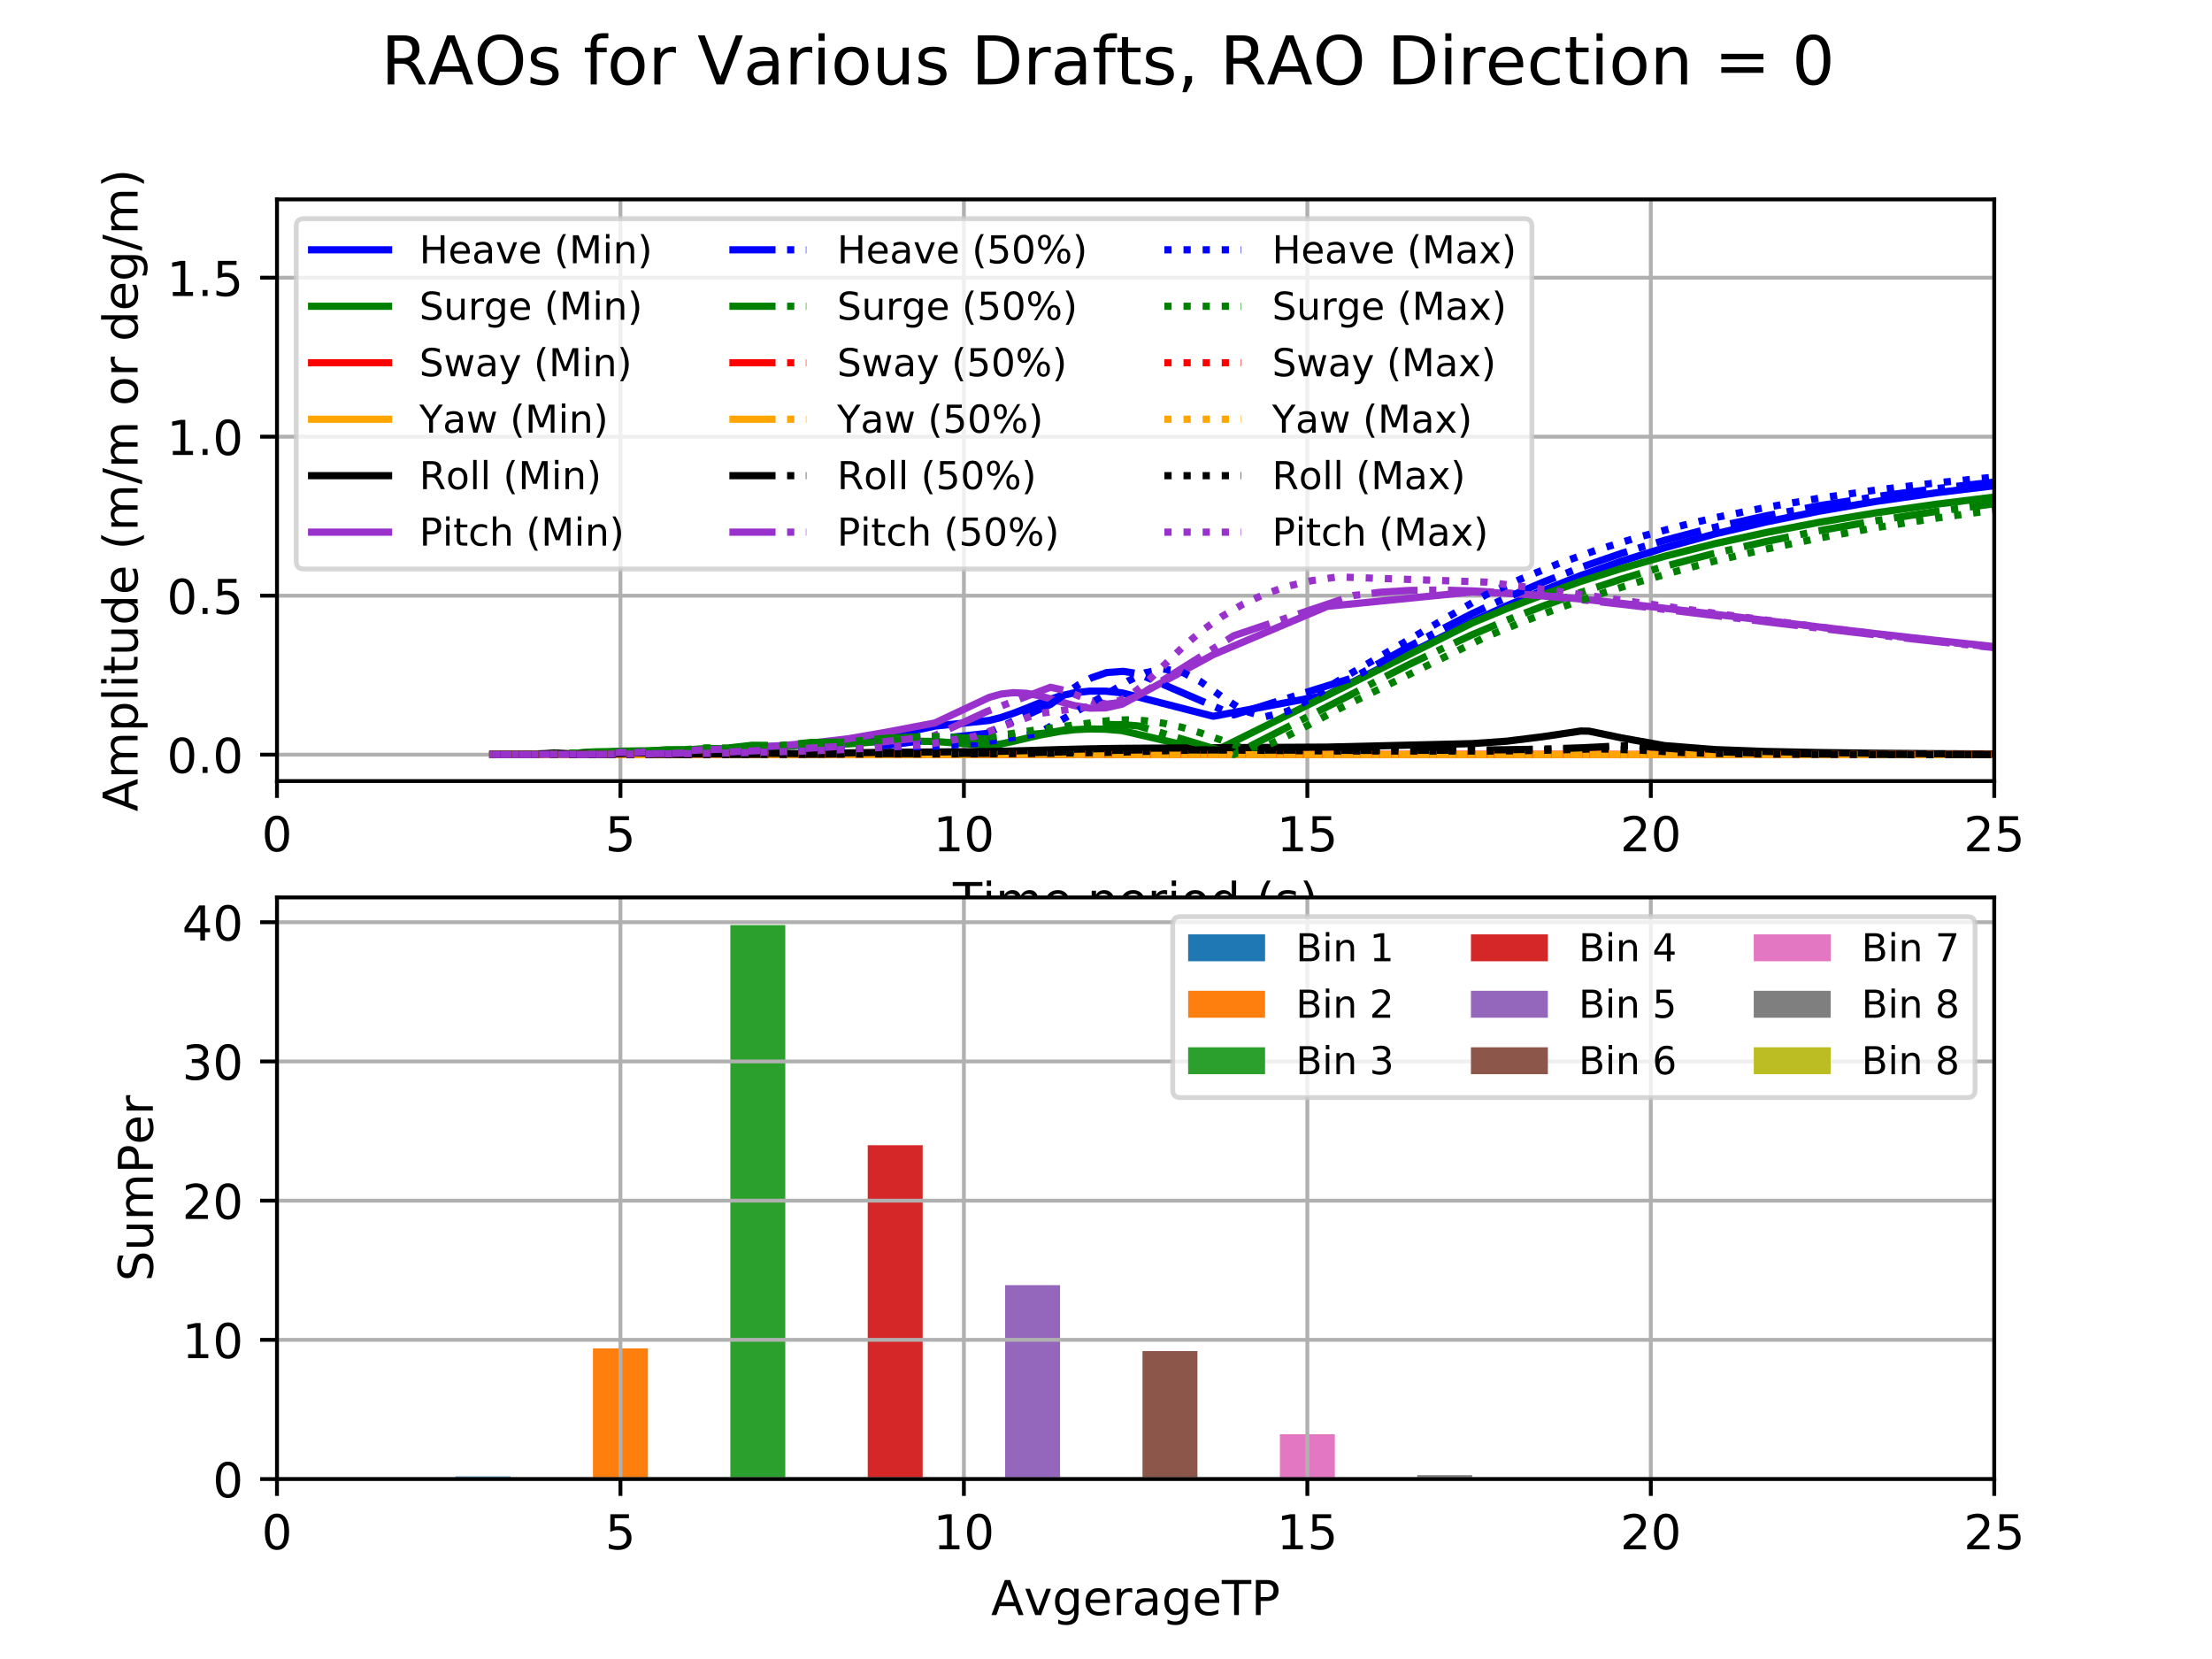 <?xml version="1.0" encoding="utf-8" standalone="no"?>
<!DOCTYPE svg PUBLIC "-//W3C//DTD SVG 1.1//EN"
  "http://www.w3.org/Graphics/SVG/1.1/DTD/svg11.dtd">
<!-- Created with matplotlib (http://matplotlib.org/) -->
<svg height="345pt" version="1.1" viewBox="0 0 460 345" width="460pt" xmlns="http://www.w3.org/2000/svg" xmlns:xlink="http://www.w3.org/1999/xlink">
 <defs>
  <style type="text/css">
*{stroke-linecap:butt;stroke-linejoin:round;}
  </style>
 </defs>
 <g id="figure_1">
  <g id="patch_1">
   <path d="M 0 345.6 
L 460.8 345.6 
L 460.8 0 
L 0 0 
z
" style="fill:#ffffff;"/>
  </g>
  <g id="axes_1">
   <g id="patch_2">
    <path d="M 57.6 162.432 
L 414.72 162.432 
L 414.72 41.472 
L 57.6 41.472 
z
" style="fill:#ffffff;"/>
   </g>
   <g id="matplotlib.axis_1">
    <g id="xtick_1">
     <g id="line2d_1">
      <path clip-path="url(#pe8e88e0a05)" d="M 57.6 162.432 
L 57.6 41.472 
" style="fill:none;stroke:#b0b0b0;stroke-linecap:square;stroke-width:0.8;"/>
     </g>
     <g id="line2d_2">
      <defs>
       <path d="M 0 0 
L 0 3.5 
" id="m9f2cb33adb" style="stroke:#000000;stroke-width:0.8;"/>
      </defs>
      <g>
       <use style="stroke:#000000;stroke-width:0.8;" x="57.6" xlink:href="#m9f2cb33adb" y="162.432"/>
      </g>
     </g>
     <g id="text_1">
      <!-- 0 -->
      <defs>
       <path d="M 31.781 66.406 
Q 24.172 66.406 20.328 58.906 
Q 16.5 51.422 16.5 36.375 
Q 16.5 21.391 20.328 13.891 
Q 24.172 6.391 31.781 6.391 
Q 39.453 6.391 43.281 13.891 
Q 47.125 21.391 47.125 36.375 
Q 47.125 51.422 43.281 58.906 
Q 39.453 66.406 31.781 66.406 
z
M 31.781 74.219 
Q 44.047 74.219 50.516 64.516 
Q 56.984 54.828 56.984 36.375 
Q 56.984 17.969 50.516 8.266 
Q 44.047 -1.422 31.781 -1.422 
Q 19.531 -1.422 13.062 8.266 
Q 6.594 17.969 6.594 36.375 
Q 6.594 54.828 13.062 64.516 
Q 19.531 74.219 31.781 74.219 
z
" id="DejaVuSans-30"/>
      </defs>
      <g transform="translate(54.419 177.03)scale(0.1 -0.1)">
       <use xlink:href="#DejaVuSans-30"/>
      </g>
     </g>
    </g>
    <g id="xtick_2">
     <g id="line2d_3">
      <path clip-path="url(#pe8e88e0a05)" d="M 129.024 162.432 
L 129.024 41.472 
" style="fill:none;stroke:#b0b0b0;stroke-linecap:square;stroke-width:0.8;"/>
     </g>
     <g id="line2d_4">
      <g>
       <use style="stroke:#000000;stroke-width:0.8;" x="129.024" xlink:href="#m9f2cb33adb" y="162.432"/>
      </g>
     </g>
     <g id="text_2">
      <!-- 5 -->
      <defs>
       <path d="M 10.797 72.906 
L 49.516 72.906 
L 49.516 64.594 
L 19.828 64.594 
L 19.828 46.734 
Q 21.969 47.469 24.109 47.828 
Q 26.266 48.188 28.422 48.188 
Q 40.625 48.188 47.75 41.5 
Q 54.891 34.812 54.891 23.391 
Q 54.891 11.625 47.562 5.094 
Q 40.234 -1.422 26.906 -1.422 
Q 22.312 -1.422 17.547 -0.641 
Q 12.797 0.141 7.719 1.703 
L 7.719 11.625 
Q 12.109 9.234 16.797 8.062 
Q 21.484 6.891 26.703 6.891 
Q 35.156 6.891 40.078 11.328 
Q 45.016 15.766 45.016 23.391 
Q 45.016 31 40.078 35.438 
Q 35.156 39.891 26.703 39.891 
Q 22.75 39.891 18.812 39.016 
Q 14.891 38.141 10.797 36.281 
z
" id="DejaVuSans-35"/>
      </defs>
      <g transform="translate(125.843 177.03)scale(0.1 -0.1)">
       <use xlink:href="#DejaVuSans-35"/>
      </g>
     </g>
    </g>
    <g id="xtick_3">
     <g id="line2d_5">
      <path clip-path="url(#pe8e88e0a05)" d="M 200.448 162.432 
L 200.448 41.472 
" style="fill:none;stroke:#b0b0b0;stroke-linecap:square;stroke-width:0.8;"/>
     </g>
     <g id="line2d_6">
      <g>
       <use style="stroke:#000000;stroke-width:0.8;" x="200.448" xlink:href="#m9f2cb33adb" y="162.432"/>
      </g>
     </g>
     <g id="text_3">
      <!-- 10 -->
      <defs>
       <path d="M 12.406 8.297 
L 28.516 8.297 
L 28.516 63.922 
L 10.984 60.406 
L 10.984 69.391 
L 28.422 72.906 
L 38.281 72.906 
L 38.281 8.297 
L 54.391 8.297 
L 54.391 0 
L 12.406 0 
z
" id="DejaVuSans-31"/>
      </defs>
      <g transform="translate(194.085 177.03)scale(0.1 -0.1)">
       <use xlink:href="#DejaVuSans-31"/>
       <use x="63.623" xlink:href="#DejaVuSans-30"/>
      </g>
     </g>
    </g>
    <g id="xtick_4">
     <g id="line2d_7">
      <path clip-path="url(#pe8e88e0a05)" d="M 271.872 162.432 
L 271.872 41.472 
" style="fill:none;stroke:#b0b0b0;stroke-linecap:square;stroke-width:0.8;"/>
     </g>
     <g id="line2d_8">
      <g>
       <use style="stroke:#000000;stroke-width:0.8;" x="271.872" xlink:href="#m9f2cb33adb" y="162.432"/>
      </g>
     </g>
     <g id="text_4">
      <!-- 15 -->
      <g transform="translate(265.51 177.03)scale(0.1 -0.1)">
       <use xlink:href="#DejaVuSans-31"/>
       <use x="63.623" xlink:href="#DejaVuSans-35"/>
      </g>
     </g>
    </g>
    <g id="xtick_5">
     <g id="line2d_9">
      <path clip-path="url(#pe8e88e0a05)" d="M 343.296 162.432 
L 343.296 41.472 
" style="fill:none;stroke:#b0b0b0;stroke-linecap:square;stroke-width:0.8;"/>
     </g>
     <g id="line2d_10">
      <g>
       <use style="stroke:#000000;stroke-width:0.8;" x="343.296" xlink:href="#m9f2cb33adb" y="162.432"/>
      </g>
     </g>
     <g id="text_5">
      <!-- 20 -->
      <defs>
       <path d="M 19.188 8.297 
L 53.609 8.297 
L 53.609 0 
L 7.328 0 
L 7.328 8.297 
Q 12.938 14.109 22.625 23.891 
Q 32.328 33.688 34.812 36.531 
Q 39.547 41.844 41.422 45.531 
Q 43.312 49.219 43.312 52.781 
Q 43.312 58.594 39.234 62.25 
Q 35.156 65.922 28.609 65.922 
Q 23.969 65.922 18.812 64.312 
Q 13.672 62.703 7.812 59.422 
L 7.812 69.391 
Q 13.766 71.781 18.938 73 
Q 24.125 74.219 28.422 74.219 
Q 39.75 74.219 46.484 68.547 
Q 53.219 62.891 53.219 53.422 
Q 53.219 48.922 51.531 44.891 
Q 49.859 40.875 45.406 35.406 
Q 44.188 33.984 37.641 27.219 
Q 31.109 20.453 19.188 8.297 
z
" id="DejaVuSans-32"/>
      </defs>
      <g transform="translate(336.933 177.03)scale(0.1 -0.1)">
       <use xlink:href="#DejaVuSans-32"/>
       <use x="63.623" xlink:href="#DejaVuSans-30"/>
      </g>
     </g>
    </g>
    <g id="xtick_6">
     <g id="line2d_11">
      <path clip-path="url(#pe8e88e0a05)" d="M 414.72 162.432 
L 414.72 41.472 
" style="fill:none;stroke:#b0b0b0;stroke-linecap:square;stroke-width:0.8;"/>
     </g>
     <g id="line2d_12">
      <g>
       <use style="stroke:#000000;stroke-width:0.8;" x="414.72" xlink:href="#m9f2cb33adb" y="162.432"/>
      </g>
     </g>
     <g id="text_6">
      <!-- 25 -->
      <g transform="translate(408.358 177.03)scale(0.1 -0.1)">
       <use xlink:href="#DejaVuSans-32"/>
       <use x="63.623" xlink:href="#DejaVuSans-35"/>
      </g>
     </g>
    </g>
    <g id="text_7">
     <!-- Time period (s) -->
     <defs>
      <path d="M -0.297 72.906 
L 61.375 72.906 
L 61.375 64.594 
L 35.5 64.594 
L 35.5 0 
L 25.594 0 
L 25.594 64.594 
L -0.297 64.594 
z
" id="DejaVuSans-54"/>
      <path d="M 9.422 54.688 
L 18.406 54.688 
L 18.406 0 
L 9.422 0 
z
M 9.422 75.984 
L 18.406 75.984 
L 18.406 64.594 
L 9.422 64.594 
z
" id="DejaVuSans-69"/>
      <path d="M 52 44.188 
Q 55.375 50.25 60.062 53.125 
Q 64.75 56 71.094 56 
Q 79.641 56 84.281 50.016 
Q 88.922 44.047 88.922 33.016 
L 88.922 0 
L 79.891 0 
L 79.891 32.719 
Q 79.891 40.578 77.094 44.375 
Q 74.312 48.188 68.609 48.188 
Q 61.625 48.188 57.562 43.547 
Q 53.516 38.922 53.516 30.906 
L 53.516 0 
L 44.484 0 
L 44.484 32.719 
Q 44.484 40.625 41.703 44.406 
Q 38.922 48.188 33.109 48.188 
Q 26.219 48.188 22.156 43.531 
Q 18.109 38.875 18.109 30.906 
L 18.109 0 
L 9.078 0 
L 9.078 54.688 
L 18.109 54.688 
L 18.109 46.188 
Q 21.188 51.219 25.484 53.609 
Q 29.781 56 35.688 56 
Q 41.656 56 45.828 52.969 
Q 50 49.953 52 44.188 
z
" id="DejaVuSans-6d"/>
      <path d="M 56.203 29.594 
L 56.203 25.203 
L 14.891 25.203 
Q 15.484 15.922 20.484 11.062 
Q 25.484 6.203 34.422 6.203 
Q 39.594 6.203 44.453 7.469 
Q 49.312 8.734 54.109 11.281 
L 54.109 2.781 
Q 49.266 0.734 44.188 -0.344 
Q 39.109 -1.422 33.891 -1.422 
Q 20.797 -1.422 13.156 6.188 
Q 5.516 13.812 5.516 26.812 
Q 5.516 40.234 12.766 48.109 
Q 20.016 56 32.328 56 
Q 43.359 56 49.781 48.891 
Q 56.203 41.797 56.203 29.594 
z
M 47.219 32.234 
Q 47.125 39.594 43.094 43.984 
Q 39.062 48.391 32.422 48.391 
Q 24.906 48.391 20.391 44.141 
Q 15.875 39.891 15.188 32.172 
z
" id="DejaVuSans-65"/>
      <path id="DejaVuSans-20"/>
      <path d="M 18.109 8.203 
L 18.109 -20.797 
L 9.078 -20.797 
L 9.078 54.688 
L 18.109 54.688 
L 18.109 46.391 
Q 20.953 51.266 25.266 53.625 
Q 29.594 56 35.594 56 
Q 45.562 56 51.781 48.094 
Q 58.016 40.188 58.016 27.297 
Q 58.016 14.406 51.781 6.484 
Q 45.562 -1.422 35.594 -1.422 
Q 29.594 -1.422 25.266 0.953 
Q 20.953 3.328 18.109 8.203 
z
M 48.688 27.297 
Q 48.688 37.203 44.609 42.844 
Q 40.531 48.484 33.406 48.484 
Q 26.266 48.484 22.188 42.844 
Q 18.109 37.203 18.109 27.297 
Q 18.109 17.391 22.188 11.75 
Q 26.266 6.109 33.406 6.109 
Q 40.531 6.109 44.609 11.75 
Q 48.688 17.391 48.688 27.297 
z
" id="DejaVuSans-70"/>
      <path d="M 41.109 46.297 
Q 39.594 47.172 37.812 47.578 
Q 36.031 48 33.891 48 
Q 26.266 48 22.188 43.047 
Q 18.109 38.094 18.109 28.812 
L 18.109 0 
L 9.078 0 
L 9.078 54.688 
L 18.109 54.688 
L 18.109 46.188 
Q 20.953 51.172 25.484 53.578 
Q 30.031 56 36.531 56 
Q 37.453 56 38.578 55.875 
Q 39.703 55.766 41.062 55.516 
z
" id="DejaVuSans-72"/>
      <path d="M 30.609 48.391 
Q 23.391 48.391 19.188 42.75 
Q 14.984 37.109 14.984 27.297 
Q 14.984 17.484 19.156 11.844 
Q 23.344 6.203 30.609 6.203 
Q 37.797 6.203 41.984 11.859 
Q 46.188 17.531 46.188 27.297 
Q 46.188 37.016 41.984 42.703 
Q 37.797 48.391 30.609 48.391 
z
M 30.609 56 
Q 42.328 56 49.016 48.375 
Q 55.719 40.766 55.719 27.297 
Q 55.719 13.875 49.016 6.219 
Q 42.328 -1.422 30.609 -1.422 
Q 18.844 -1.422 12.172 6.219 
Q 5.516 13.875 5.516 27.297 
Q 5.516 40.766 12.172 48.375 
Q 18.844 56 30.609 56 
z
" id="DejaVuSans-6f"/>
      <path d="M 45.406 46.391 
L 45.406 75.984 
L 54.391 75.984 
L 54.391 0 
L 45.406 0 
L 45.406 8.203 
Q 42.578 3.328 38.25 0.953 
Q 33.938 -1.422 27.875 -1.422 
Q 17.969 -1.422 11.734 6.484 
Q 5.516 14.406 5.516 27.297 
Q 5.516 40.188 11.734 48.094 
Q 17.969 56 27.875 56 
Q 33.938 56 38.25 53.625 
Q 42.578 51.266 45.406 46.391 
z
M 14.797 27.297 
Q 14.797 17.391 18.875 11.75 
Q 22.953 6.109 30.078 6.109 
Q 37.203 6.109 41.297 11.75 
Q 45.406 17.391 45.406 27.297 
Q 45.406 37.203 41.297 42.844 
Q 37.203 48.484 30.078 48.484 
Q 22.953 48.484 18.875 42.844 
Q 14.797 37.203 14.797 27.297 
z
" id="DejaVuSans-64"/>
      <path d="M 31 75.875 
Q 24.469 64.656 21.281 53.656 
Q 18.109 42.672 18.109 31.391 
Q 18.109 20.125 21.312 9.062 
Q 24.516 -2 31 -13.188 
L 23.188 -13.188 
Q 15.875 -1.703 12.234 9.375 
Q 8.594 20.453 8.594 31.391 
Q 8.594 42.281 12.203 53.312 
Q 15.828 64.359 23.188 75.875 
z
" id="DejaVuSans-28"/>
      <path d="M 44.281 53.078 
L 44.281 44.578 
Q 40.484 46.531 36.375 47.5 
Q 32.281 48.484 27.875 48.484 
Q 21.188 48.484 17.844 46.438 
Q 14.5 44.391 14.5 40.281 
Q 14.5 37.156 16.891 35.375 
Q 19.281 33.594 26.516 31.984 
L 29.594 31.297 
Q 39.156 29.25 43.188 25.516 
Q 47.219 21.781 47.219 15.094 
Q 47.219 7.469 41.188 3.016 
Q 35.156 -1.422 24.609 -1.422 
Q 20.219 -1.422 15.453 -0.562 
Q 10.688 0.297 5.422 2 
L 5.422 11.281 
Q 10.406 8.688 15.234 7.391 
Q 20.062 6.109 24.812 6.109 
Q 31.156 6.109 34.562 8.281 
Q 37.984 10.453 37.984 14.406 
Q 37.984 18.062 35.516 20.016 
Q 33.062 21.969 24.703 23.781 
L 21.578 24.516 
Q 13.234 26.266 9.516 29.906 
Q 5.812 33.547 5.812 39.891 
Q 5.812 47.609 11.281 51.797 
Q 16.75 56 26.812 56 
Q 31.781 56 36.172 55.266 
Q 40.578 54.547 44.281 53.078 
z
" id="DejaVuSans-73"/>
      <path d="M 8.016 75.875 
L 15.828 75.875 
Q 23.141 64.359 26.781 53.312 
Q 30.422 42.281 30.422 31.391 
Q 30.422 20.453 26.781 9.375 
Q 23.141 -1.703 15.828 -13.188 
L 8.016 -13.188 
Q 14.5 -2 17.703 9.062 
Q 20.906 20.125 20.906 31.391 
Q 20.906 42.672 17.703 53.656 
Q 14.5 64.656 8.016 75.875 
z
" id="DejaVuSans-29"/>
     </defs>
     <g transform="translate(198.159 190.709)scale(0.1 -0.1)">
      <use xlink:href="#DejaVuSans-54"/>
      <use x="61.037" xlink:href="#DejaVuSans-69"/>
      <use x="88.82" xlink:href="#DejaVuSans-6d"/>
      <use x="186.232" xlink:href="#DejaVuSans-65"/>
      <use x="247.756" xlink:href="#DejaVuSans-20"/>
      <use x="279.543" xlink:href="#DejaVuSans-70"/>
      <use x="343.02" xlink:href="#DejaVuSans-65"/>
      <use x="404.543" xlink:href="#DejaVuSans-72"/>
      <use x="445.656" xlink:href="#DejaVuSans-69"/>
      <use x="473.439" xlink:href="#DejaVuSans-6f"/>
      <use x="534.621" xlink:href="#DejaVuSans-64"/>
      <use x="598.098" xlink:href="#DejaVuSans-20"/>
      <use x="629.885" xlink:href="#DejaVuSans-28"/>
      <use x="668.898" xlink:href="#DejaVuSans-73"/>
      <use x="720.998" xlink:href="#DejaVuSans-29"/>
     </g>
    </g>
   </g>
   <g id="matplotlib.axis_2">
    <g id="ytick_1">
     <g id="line2d_13">
      <path clip-path="url(#pe8e88e0a05)" d="M 57.6 156.934 
L 414.72 156.934 
" style="fill:none;stroke:#b0b0b0;stroke-linecap:square;stroke-width:0.8;"/>
     </g>
     <g id="line2d_14">
      <defs>
       <path d="M 0 0 
L -3.5 0 
" id="m1a10957fdf" style="stroke:#000000;stroke-width:0.8;"/>
      </defs>
      <g>
       <use style="stroke:#000000;stroke-width:0.8;" x="57.6" xlink:href="#m1a10957fdf" y="156.934"/>
      </g>
     </g>
     <g id="text_8">
      <!-- 0.0 -->
      <defs>
       <path d="M 10.688 12.406 
L 21 12.406 
L 21 0 
L 10.688 0 
z
" id="DejaVuSans-2e"/>
      </defs>
      <g transform="translate(34.697 160.733)scale(0.1 -0.1)">
       <use xlink:href="#DejaVuSans-30"/>
       <use x="63.623" xlink:href="#DejaVuSans-2e"/>
       <use x="95.41" xlink:href="#DejaVuSans-30"/>
      </g>
     </g>
    </g>
    <g id="ytick_2">
     <g id="line2d_15">
      <path clip-path="url(#pe8e88e0a05)" d="M 57.6 123.872 
L 414.72 123.872 
" style="fill:none;stroke:#b0b0b0;stroke-linecap:square;stroke-width:0.8;"/>
     </g>
     <g id="line2d_16">
      <g>
       <use style="stroke:#000000;stroke-width:0.8;" x="57.6" xlink:href="#m1a10957fdf" y="123.872"/>
      </g>
     </g>
     <g id="text_9">
      <!-- 0.5 -->
      <g transform="translate(34.697 127.671)scale(0.1 -0.1)">
       <use xlink:href="#DejaVuSans-30"/>
       <use x="63.623" xlink:href="#DejaVuSans-2e"/>
       <use x="95.41" xlink:href="#DejaVuSans-35"/>
      </g>
     </g>
    </g>
    <g id="ytick_3">
     <g id="line2d_17">
      <path clip-path="url(#pe8e88e0a05)" d="M 57.6 90.81 
L 414.72 90.81 
" style="fill:none;stroke:#b0b0b0;stroke-linecap:square;stroke-width:0.8;"/>
     </g>
     <g id="line2d_18">
      <g>
       <use style="stroke:#000000;stroke-width:0.8;" x="57.6" xlink:href="#m1a10957fdf" y="90.81"/>
      </g>
     </g>
     <g id="text_10">
      <!-- 1.0 -->
      <g transform="translate(34.697 94.609)scale(0.1 -0.1)">
       <use xlink:href="#DejaVuSans-31"/>
       <use x="63.623" xlink:href="#DejaVuSans-2e"/>
       <use x="95.41" xlink:href="#DejaVuSans-30"/>
      </g>
     </g>
    </g>
    <g id="ytick_4">
     <g id="line2d_19">
      <path clip-path="url(#pe8e88e0a05)" d="M 57.6 57.748 
L 414.72 57.748 
" style="fill:none;stroke:#b0b0b0;stroke-linecap:square;stroke-width:0.8;"/>
     </g>
     <g id="line2d_20">
      <g>
       <use style="stroke:#000000;stroke-width:0.8;" x="57.6" xlink:href="#m1a10957fdf" y="57.748"/>
      </g>
     </g>
     <g id="text_11">
      <!-- 1.5 -->
      <g transform="translate(34.697 61.548)scale(0.1 -0.1)">
       <use xlink:href="#DejaVuSans-31"/>
       <use x="63.623" xlink:href="#DejaVuSans-2e"/>
       <use x="95.41" xlink:href="#DejaVuSans-35"/>
      </g>
     </g>
    </g>
    <g id="text_12">
     <!-- Amplitude (m/m or deg/m) -->
     <defs>
      <path d="M 34.188 63.188 
L 20.797 26.906 
L 47.609 26.906 
z
M 28.609 72.906 
L 39.797 72.906 
L 67.578 0 
L 57.328 0 
L 50.688 18.703 
L 17.828 18.703 
L 11.188 0 
L 0.781 0 
z
" id="DejaVuSans-41"/>
      <path d="M 9.422 75.984 
L 18.406 75.984 
L 18.406 0 
L 9.422 0 
z
" id="DejaVuSans-6c"/>
      <path d="M 18.312 70.219 
L 18.312 54.688 
L 36.812 54.688 
L 36.812 47.703 
L 18.312 47.703 
L 18.312 18.016 
Q 18.312 11.328 20.141 9.422 
Q 21.969 7.516 27.594 7.516 
L 36.812 7.516 
L 36.812 0 
L 27.594 0 
Q 17.188 0 13.234 3.875 
Q 9.281 7.766 9.281 18.016 
L 9.281 47.703 
L 2.688 47.703 
L 2.688 54.688 
L 9.281 54.688 
L 9.281 70.219 
z
" id="DejaVuSans-74"/>
      <path d="M 8.5 21.578 
L 8.5 54.688 
L 17.484 54.688 
L 17.484 21.922 
Q 17.484 14.156 20.5 10.266 
Q 23.531 6.391 29.594 6.391 
Q 36.859 6.391 41.078 11.031 
Q 45.312 15.672 45.312 23.688 
L 45.312 54.688 
L 54.297 54.688 
L 54.297 0 
L 45.312 0 
L 45.312 8.406 
Q 42.047 3.422 37.719 1 
Q 33.406 -1.422 27.688 -1.422 
Q 18.266 -1.422 13.375 4.438 
Q 8.5 10.297 8.5 21.578 
z
M 31.109 56 
z
" id="DejaVuSans-75"/>
      <path d="M 25.391 72.906 
L 33.688 72.906 
L 8.297 -9.281 
L 0 -9.281 
z
" id="DejaVuSans-2f"/>
      <path d="M 45.406 27.984 
Q 45.406 37.75 41.375 43.109 
Q 37.359 48.484 30.078 48.484 
Q 22.859 48.484 18.828 43.109 
Q 14.797 37.75 14.797 27.984 
Q 14.797 18.266 18.828 12.891 
Q 22.859 7.516 30.078 7.516 
Q 37.359 7.516 41.375 12.891 
Q 45.406 18.266 45.406 27.984 
z
M 54.391 6.781 
Q 54.391 -7.172 48.188 -13.984 
Q 42 -20.797 29.203 -20.797 
Q 24.469 -20.797 20.266 -20.094 
Q 16.062 -19.391 12.109 -17.922 
L 12.109 -9.188 
Q 16.062 -11.328 19.922 -12.344 
Q 23.781 -13.375 27.781 -13.375 
Q 36.625 -13.375 41.016 -8.766 
Q 45.406 -4.156 45.406 5.172 
L 45.406 9.625 
Q 42.625 4.781 38.281 2.391 
Q 33.938 0 27.875 0 
Q 17.828 0 11.672 7.656 
Q 5.516 15.328 5.516 27.984 
Q 5.516 40.672 11.672 48.328 
Q 17.828 56 27.875 56 
Q 33.938 56 38.281 53.609 
Q 42.625 51.219 45.406 46.391 
L 45.406 54.688 
L 54.391 54.688 
z
" id="DejaVuSans-67"/>
     </defs>
     <g transform="translate(28.617 168.763)rotate(-90)scale(0.1 -0.1)">
      <use xlink:href="#DejaVuSans-41"/>
      <use x="68.408" xlink:href="#DejaVuSans-6d"/>
      <use x="165.82" xlink:href="#DejaVuSans-70"/>
      <use x="229.297" xlink:href="#DejaVuSans-6c"/>
      <use x="257.08" xlink:href="#DejaVuSans-69"/>
      <use x="284.863" xlink:href="#DejaVuSans-74"/>
      <use x="324.072" xlink:href="#DejaVuSans-75"/>
      <use x="387.451" xlink:href="#DejaVuSans-64"/>
      <use x="450.928" xlink:href="#DejaVuSans-65"/>
      <use x="512.451" xlink:href="#DejaVuSans-20"/>
      <use x="544.238" xlink:href="#DejaVuSans-28"/>
      <use x="583.252" xlink:href="#DejaVuSans-6d"/>
      <use x="680.664" xlink:href="#DejaVuSans-2f"/>
      <use x="714.355" xlink:href="#DejaVuSans-6d"/>
      <use x="811.768" xlink:href="#DejaVuSans-20"/>
      <use x="843.555" xlink:href="#DejaVuSans-6f"/>
      <use x="904.736" xlink:href="#DejaVuSans-72"/>
      <use x="945.85" xlink:href="#DejaVuSans-20"/>
      <use x="977.637" xlink:href="#DejaVuSans-64"/>
      <use x="1041.113" xlink:href="#DejaVuSans-65"/>
      <use x="1102.637" xlink:href="#DejaVuSans-67"/>
      <use x="1166.113" xlink:href="#DejaVuSans-2f"/>
      <use x="1199.805" xlink:href="#DejaVuSans-6d"/>
      <use x="1297.217" xlink:href="#DejaVuSans-29"/>
     </g>
    </g>
   </g>
   <g id="line2d_21">
    <path clip-path="url(#pe8e88e0a05)" d="M 102.483 156.905 
L 105.954 156.933 
L 107.297 156.877 
L 108.711 156.871 
L 110.211 156.863 
L 111.797 156.898 
L 113.482 156.848 
L 115.282 156.761 
L 117.196 156.899 
L 119.239 156.842 
L 121.439 156.71 
L 123.796 156.768 
L 126.324 156.58 
L 129.067 156.635 
L 132.024 156.389 
L 135.238 156.539 
L 138.752 156.32 
L 142.595 156.184 
L 146.823 156.081 
L 151.48 155.817 
L 156.665 155.685 
L 162.45 155.185 
L 168.964 154.764 
L 176.321 154.152 
L 184.735 153.092 
L 194.42 150.992 
L 205.733 149.819 
L 208.162 149.211 
L 210.733 148.338 
L 213.447 147.286 
L 216.161 146.176 
L 220.447 144.734 
L 223.447 144.066 
L 226.589 143.729 
L 229.875 143.729 
L 233.303 144.079 
L 252.302 148.953 
L 276.015 144.509 
L 306.156 129.254 
L 313.298 125.995 
L 320.869 122.794 
L 328.726 119.693 
L 330.44 119.091 
L 337.154 116.724 
L 346.153 113.907 
L 356.724 111.004 
L 367.152 108.571 
L 378.151 106.336 
L 390.007 104.293 
L 402.864 102.448 
L 416.577 100.788 
L 461.8 97.843 
" style="fill:none;stroke:#0000ff;stroke-linecap:square;stroke-width:1.5;"/>
   </g>
   <g id="line2d_22">
    <path clip-path="url(#pe8e88e0a05)" d="M 102.483 156.894 
L 105.954 156.873 
L 107.297 156.852 
L 108.711 156.853 
L 110.211 156.826 
L 111.797 156.817 
L 113.482 156.879 
L 115.282 156.832 
L 117.196 156.839 
L 119.239 156.738 
L 121.439 156.458 
L 123.796 156.35 
L 126.324 156.3 
L 129.067 156.21 
L 132.024 156.154 
L 135.238 156.135 
L 138.752 155.948 
L 142.595 155.972 
L 146.823 155.646 
L 151.48 155.689 
L 156.665 155.228 
L 162.45 155.262 
L 168.964 154.765 
L 176.321 154.707 
L 184.735 154.083 
L 194.42 154.187 
L 205.733 155.053 
L 208.162 154.715 
L 210.733 154.164 
L 213.447 153.521 
L 216.161 152.882 
L 220.447 152.09 
L 223.447 151.746 
L 226.589 151.589 
L 229.875 151.645 
L 233.303 151.93 
L 252.302 156.355 
L 276.015 144.602 
L 306.156 129.545 
L 313.298 126.576 
L 320.869 123.693 
L 328.726 120.91 
L 330.44 120.361 
L 337.154 118.232 
L 346.153 115.686 
L 356.724 113.034 
L 367.152 110.766 
L 378.151 108.644 
L 390.007 106.66 
L 402.864 104.828 
L 416.577 103.136 
L 461.8 99.907 
" style="fill:none;stroke:#008000;stroke-linecap:square;stroke-width:1.5;"/>
   </g>
   <g id="line2d_23">
    <path clip-path="url(#pe8e88e0a05)" d="M 102.483 156.894 
L 105.954 156.869 
L 107.297 156.9 
L 108.711 156.878 
L 110.211 156.902 
L 111.797 156.836 
L 113.482 156.824 
L 115.282 156.749 
L 117.196 156.821 
L 119.239 156.866 
L 121.439 156.854 
L 123.796 156.791 
L 126.324 156.846 
L 129.067 156.84 
L 132.024 156.833 
L 135.238 156.809 
L 138.752 156.788 
L 142.595 156.844 
L 146.823 156.842 
L 151.48 156.852 
L 156.665 156.844 
L 162.45 156.885 
L 168.964 156.906 
L 176.321 156.874 
L 184.735 156.84 
L 194.42 156.845 
L 205.733 156.865 
L 208.162 156.863 
L 210.733 156.858 
L 213.447 156.851 
L 216.161 156.844 
L 220.447 156.835 
L 223.447 156.83 
L 226.589 156.827 
L 229.875 156.826 
L 233.303 156.826 
L 252.302 156.844 
L 276.015 156.868 
L 306.156 156.883 
L 313.298 156.882 
L 320.869 156.877 
L 328.726 156.875 
L 330.44 156.878 
L 337.154 156.9 
L 346.153 156.918 
L 356.724 156.923 
L 367.152 156.925 
L 378.151 156.926 
L 390.007 156.927 
L 402.864 156.928 
L 416.577 156.929 
L 461.8 156.93 
" style="fill:none;stroke:#ff0000;stroke-linecap:square;stroke-width:1.5;"/>
   </g>
   <g id="line2d_24">
    <path clip-path="url(#pe8e88e0a05)" d="M 102.483 156.927 
L 105.954 156.928 
L 107.297 156.905 
L 108.711 156.919 
L 110.211 156.9 
L 111.797 156.887 
L 113.482 156.916 
L 115.282 156.897 
L 117.196 156.891 
L 119.239 156.908 
L 121.439 156.901 
L 123.796 156.894 
L 126.324 156.855 
L 129.067 156.872 
L 132.024 156.917 
L 135.238 156.908 
L 138.752 156.89 
L 142.595 156.851 
L 146.823 156.861 
L 151.48 156.874 
L 156.665 156.889 
L 162.45 156.906 
L 168.964 156.926 
L 176.321 156.903 
L 184.735 156.914 
L 194.42 156.904 
L 205.733 156.875 
L 208.162 156.871 
L 210.733 156.869 
L 213.447 156.868 
L 216.161 156.869 
L 220.447 156.873 
L 223.447 156.876 
L 226.589 156.88 
L 229.875 156.884 
L 233.303 156.888 
L 252.302 156.907 
L 276.015 156.92 
L 306.156 156.924 
L 313.298 156.923 
L 320.869 156.92 
L 328.726 156.917 
L 330.44 156.918 
L 337.154 156.923 
L 346.153 156.928 
L 356.724 156.931 
L 367.152 156.932 
L 378.151 156.932 
L 390.007 156.932 
L 402.864 156.933 
L 416.577 156.933 
L 461.8 156.933 
" style="fill:none;stroke:#ffa500;stroke-linecap:square;stroke-width:1.5;"/>
   </g>
   <g id="line2d_25">
    <path clip-path="url(#pe8e88e0a05)" d="M 102.483 156.874 
L 105.954 156.833 
L 107.297 156.88 
L 108.711 156.843 
L 110.211 156.87 
L 111.797 156.77 
L 113.482 156.709 
L 115.282 156.573 
L 117.196 156.681 
L 119.239 156.795 
L 121.439 156.699 
L 123.796 156.68 
L 126.324 156.789 
L 129.067 156.72 
L 132.024 156.597 
L 135.238 156.552 
L 138.752 156.631 
L 142.595 156.795 
L 146.823 156.769 
L 151.48 156.774 
L 156.665 156.639 
L 162.45 156.675 
L 168.964 156.737 
L 176.321 156.56 
L 184.735 156.446 
L 194.42 156.378 
L 205.733 156.281 
L 208.162 156.234 
L 210.733 156.171 
L 213.447 156.095 
L 216.161 156.012 
L 220.447 155.884 
L 223.447 155.804 
L 226.589 155.734 
L 229.875 155.674 
L 233.303 155.626 
L 252.302 155.498 
L 276.015 155.365 
L 306.156 154.641 
L 313.298 154.14 
L 320.869 153.197 
L 328.726 152.024 
L 330.44 152.047 
L 337.154 153.438 
L 346.153 155.055 
L 356.724 155.887 
L 367.152 156.271 
L 378.151 156.495 
L 390.007 156.637 
L 402.864 156.731 
L 416.577 156.795 
L 461.8 156.856 
" style="fill:none;stroke:#000000;stroke-linecap:square;stroke-width:1.5;"/>
   </g>
   <g id="line2d_26">
    <path clip-path="url(#pe8e88e0a05)" d="M 102.483 156.907 
L 105.954 156.887 
L 107.297 156.892 
L 108.711 156.879 
L 110.211 156.853 
L 111.797 156.901 
L 113.482 156.867 
L 115.282 156.838 
L 117.196 156.888 
L 119.239 156.821 
L 121.439 156.764 
L 123.796 156.651 
L 126.324 156.641 
L 129.067 156.467 
L 132.024 156.514 
L 135.238 156.325 
L 138.752 156.298 
L 142.595 156.116 
L 146.823 155.91 
L 151.48 155.765 
L 156.665 155.377 
L 162.45 155.058 
L 168.964 154.493 
L 176.321 153.643 
L 184.735 152.187 
L 194.42 150.338 
L 205.733 145.022 
L 208.162 144.337 
L 210.733 144.045 
L 213.447 144.17 
L 216.161 144.681 
L 220.447 145.905 
L 223.447 146.735 
L 226.589 147.262 
L 229.875 147.212 
L 233.303 146.455 
L 252.302 136.138 
L 276.015 126.098 
L 306.156 123.098 
L 313.298 123.367 
L 320.869 123.871 
L 328.726 124.575 
L 330.44 124.738 
L 337.154 125.454 
L 346.153 126.485 
L 356.724 127.758 
L 367.152 129.019 
L 378.151 130.361 
L 390.007 131.759 
L 402.864 133.198 
L 416.577 134.664 
L 461.8 138.333 
" style="fill:none;stroke:#9932cc;stroke-linecap:square;stroke-width:1.5;"/>
   </g>
   <g id="line2d_27">
    <path clip-path="url(#pe8e88e0a05)" d="M 102.483 156.934 
L 107.24 156.932 
L 108.654 156.926 
L 110.154 156.924 
L 111.739 156.931 
L 113.411 156.914 
L 115.211 156.92 
L 117.125 156.924 
L 119.153 156.92 
L 121.339 156.911 
L 123.696 156.9 
L 126.224 156.867 
L 128.953 156.846 
L 131.895 156.789 
L 135.109 156.796 
L 138.609 156.71 
L 142.437 156.648 
L 146.637 156.575 
L 151.294 156.422 
L 156.451 156.332 
L 162.208 156.058 
L 168.679 155.846 
L 176.007 155.441 
L 184.378 154.997 
L 194.006 153.755 
L 205.162 152.521 
L 218.447 146.486 
L 221.447 144.337 
L 224.446 142.294 
L 227.018 140.945 
L 230.16 139.861 
L 233.589 139.609 
L 236.731 140.112 
L 256.587 148.662 
L 281.443 140.925 
L 287.157 137.705 
L 293.156 134.359 
L 299.585 130.974 
L 306.156 127.601 
L 313.298 124.289 
L 320.869 121.075 
L 328.726 118 
L 337.154 115.091 
L 340.725 113.98 
L 346.153 112.366 
L 355.724 109.841 
L 367.152 107.295 
L 378.151 105.192 
L 390.007 103.288 
L 402.864 101.575 
L 416.577 100.041 
L 461.8 97.329 
" style="fill:none;stroke:#0000ff;stroke-dasharray:9.6,2.4,1.5,2.4;stroke-dashoffset:0;stroke-width:1.5;"/>
   </g>
   <g id="line2d_28">
    <path clip-path="url(#pe8e88e0a05)" d="M 102.483 156.903 
L 107.24 156.879 
L 108.654 156.867 
L 110.154 156.854 
L 111.739 156.852 
L 113.411 156.851 
L 115.211 156.842 
L 117.125 156.851 
L 119.153 156.865 
L 121.339 156.803 
L 123.696 156.664 
L 126.224 156.501 
L 128.953 156.341 
L 131.895 156.235 
L 135.109 156.156 
L 138.609 155.955 
L 142.437 155.908 
L 146.637 155.531 
L 151.294 155.56 
L 156.451 154.983 
L 162.208 155.036 
L 168.679 154.403 
L 176.007 154.315 
L 184.378 153.513 
L 194.006 153.092 
L 205.162 153.671 
L 218.447 152.337 
L 221.447 151.787 
L 224.446 151.255 
L 227.018 150.918 
L 230.16 150.683 
L 233.589 150.704 
L 236.731 150.963 
L 256.587 156.915 
L 281.443 144.185 
L 287.157 141.177 
L 293.156 138.115 
L 299.585 135.047 
L 306.156 131.992 
L 313.298 128.983 
L 320.869 126.041 
L 328.726 123.191 
L 337.154 120.434 
L 340.725 119.362 
L 346.153 117.789 
L 355.724 115.269 
L 367.152 112.638 
L 378.151 110.396 
L 390.007 108.293 
L 402.864 106.329 
L 416.577 104.511 
L 461.8 100.993 
" style="fill:none;stroke:#008000;stroke-dasharray:9.6,2.4,1.5,2.4;stroke-dashoffset:0;stroke-width:1.5;"/>
   </g>
   <g id="line2d_29">
    <path clip-path="url(#pe8e88e0a05)" d="M 102.483 156.933 
L 107.24 156.932 
L 108.654 156.932 
L 110.154 156.932 
L 111.739 156.929 
L 113.411 156.929 
L 115.211 156.931 
L 117.125 156.931 
L 119.153 156.929 
L 121.339 156.929 
L 123.696 156.928 
L 126.224 156.929 
L 128.953 156.928 
L 131.895 156.926 
L 135.109 156.922 
L 138.609 156.919 
L 142.437 156.922 
L 146.637 156.918 
L 151.294 156.916 
L 156.451 156.912 
L 162.208 156.919 
L 168.679 156.922 
L 176.007 156.913 
L 184.378 156.893 
L 194.006 156.891 
L 205.162 156.9 
L 218.447 156.868 
L 221.447 156.857 
L 224.446 156.845 
L 227.018 156.836 
L 230.16 156.827 
L 233.589 156.822 
L 236.731 156.82 
L 256.587 156.843 
L 281.443 156.875 
L 287.157 156.88 
L 293.156 156.884 
L 299.585 156.888 
L 306.156 156.891 
L 313.298 156.893 
L 320.869 156.894 
L 328.726 156.894 
L 337.154 156.894 
L 340.725 156.898 
L 346.153 156.911 
L 355.724 156.923 
L 367.152 156.925 
L 378.151 156.926 
L 390.007 156.927 
L 402.864 156.927 
L 416.577 156.928 
L 461.8 156.93 
" style="fill:none;stroke:#ff0000;stroke-dasharray:9.6,2.4,1.5,2.4;stroke-dashoffset:0;stroke-width:1.5;"/>
   </g>
   <g id="line2d_30">
    <path clip-path="url(#pe8e88e0a05)" d="M 102.483 156.934 
L 107.24 156.933 
L 108.654 156.933 
L 110.154 156.932 
L 111.739 156.933 
L 113.411 156.933 
L 115.211 156.932 
L 117.125 156.932 
L 119.153 156.932 
L 121.339 156.933 
L 123.696 156.932 
L 126.224 156.93 
L 128.953 156.929 
L 131.895 156.932 
L 135.109 156.931 
L 138.609 156.93 
L 142.437 156.921 
L 146.637 156.92 
L 151.294 156.92 
L 156.451 156.918 
L 162.208 156.921 
L 168.679 156.928 
L 176.007 156.917 
L 184.378 156.921 
L 194.006 156.924 
L 205.162 156.9 
L 218.447 156.883 
L 221.447 156.883 
L 224.446 156.885 
L 227.018 156.888 
L 230.16 156.892 
L 233.589 156.896 
L 236.731 156.899 
L 256.587 156.913 
L 281.443 156.923 
L 287.157 156.924 
L 293.156 156.925 
L 299.585 156.926 
L 306.156 156.927 
L 313.298 156.928 
L 320.869 156.928 
L 328.726 156.928 
L 337.154 156.927 
L 340.725 156.927 
L 346.153 156.929 
L 355.724 156.931 
L 367.152 156.932 
L 378.151 156.933 
L 390.007 156.933 
L 402.864 156.933 
L 416.577 156.933 
L 461.8 156.932 
" style="fill:none;stroke:#ffa500;stroke-dasharray:9.6,2.4,1.5,2.4;stroke-dashoffset:0;stroke-width:1.5;"/>
   </g>
   <g id="line2d_31">
    <path clip-path="url(#pe8e88e0a05)" d="M 102.483 156.93 
L 107.24 156.924 
L 108.654 156.923 
L 110.154 156.922 
L 111.739 156.906 
L 113.411 156.903 
L 115.211 156.914 
L 117.125 156.921 
L 119.153 156.912 
L 121.339 156.907 
L 123.696 156.909 
L 126.224 156.919 
L 128.953 156.912 
L 131.895 156.892 
L 135.109 156.869 
L 138.609 156.882 
L 142.437 156.908 
L 146.637 156.899 
L 151.294 156.891 
L 156.451 156.855 
L 162.208 156.858 
L 168.679 156.844 
L 176.007 156.755 
L 184.378 156.715 
L 194.006 156.71 
L 205.162 156.65 
L 218.447 156.433 
L 221.447 156.345 
L 224.446 156.247 
L 227.018 156.168 
L 230.16 156.076 
L 233.589 156.003 
L 236.731 155.958 
L 256.587 155.959 
L 281.443 156.04 
L 287.157 156.044 
L 293.156 156.039 
L 299.585 156.022 
L 306.156 155.986 
L 313.298 155.915 
L 320.869 155.782 
L 328.726 155.516 
L 337.154 155.1 
L 340.725 155.101 
L 346.153 155.546 
L 355.724 156.284 
L 367.152 156.638 
L 378.151 156.785 
L 390.007 156.863 
L 402.864 156.907 
L 416.577 156.928 
L 461.8 156.917 
" style="fill:none;stroke:#000000;stroke-dasharray:9.6,2.4,1.5,2.4;stroke-dashoffset:0;stroke-width:1.5;"/>
   </g>
   <g id="line2d_32">
    <path clip-path="url(#pe8e88e0a05)" d="M 102.483 156.931 
L 107.24 156.928 
L 108.654 156.927 
L 110.154 156.928 
L 111.739 156.927 
L 113.411 156.925 
L 115.211 156.919 
L 117.125 156.919 
L 119.153 156.911 
L 121.339 156.913 
L 123.696 156.902 
L 126.224 156.869 
L 128.953 156.822 
L 131.895 156.812 
L 135.109 156.733 
L 138.609 156.706 
L 142.437 156.609 
L 146.637 156.492 
L 151.294 156.388 
L 156.451 156.145 
L 162.208 155.962 
L 168.679 155.56 
L 176.007 155.155 
L 184.378 154.178 
L 194.006 153.138 
L 205.162 147.993 
L 218.447 142.92 
L 221.447 143.587 
L 224.446 144.776 
L 227.018 145.757 
L 230.16 146.428 
L 233.589 146.007 
L 236.731 144.681 
L 256.587 132.202 
L 281.443 123.84 
L 287.157 123.151 
L 293.156 122.78 
L 299.585 122.7 
L 306.156 122.882 
L 313.298 123.299 
L 320.869 123.916 
L 328.726 124.712 
L 337.154 125.655 
L 340.725 126.068 
L 346.153 126.723 
L 355.724 127.898 
L 367.152 129.288 
L 378.151 130.622 
L 390.007 132.009 
L 402.864 133.433 
L 416.577 134.88 
L 461.8 138.496 
" style="fill:none;stroke:#9932cc;stroke-dasharray:9.6,2.4,1.5,2.4;stroke-dashoffset:0;stroke-width:1.5;"/>
   </g>
   <g id="line2d_33">
    <path clip-path="url(#pe8e88e0a05)" d="M 102.483 156.931 
L 108.397 156.932 
L 109.868 156.929 
L 111.439 156.923 
L 113.111 156.911 
L 114.882 156.894 
L 116.768 156.878 
L 118.782 156.877 
L 120.939 156.876 
L 123.253 156.876 
L 125.753 156.869 
L 128.438 156.861 
L 131.352 156.842 
L 134.509 156.834 
L 137.952 156.801 
L 141.723 156.773 
L 145.851 156.72 
L 150.423 156.665 
L 155.479 156.58 
L 161.122 156.475 
L 167.464 156.312 
L 174.621 156.114 
L 182.778 155.853 
L 192.163 155.307 
L 203.019 154.592 
L 215.876 152.525 
L 231.16 143.736 
L 234.589 141.62 
L 238.16 139.914 
L 241.874 139.12 
L 245.731 139.722 
L 249.731 141.798 
L 254.016 144.82 
L 258.444 147.729 
L 263.015 149.072 
L 267.729 147.921 
L 272.872 145.111 
L 278.157 141.653 
L 309.012 123.687 
L 316.298 120.407 
L 323.869 117.299 
L 332.011 114.396 
L 340.725 111.712 
L 350.01 109.239 
L 356.724 107.639 
L 367.152 105.536 
L 378.151 103.632 
L 390.007 101.926 
L 402.864 100.398 
L 416.577 99.036 
L 461.8 96.636 
" style="fill:none;stroke:#0000ff;stroke-dasharray:1.5,2.475;stroke-dashoffset:0;stroke-width:1.5;"/>
   </g>
   <g id="line2d_34">
    <path clip-path="url(#pe8e88e0a05)" d="M 102.483 156.894 
L 108.397 156.883 
L 109.868 156.878 
L 111.439 156.871 
L 113.111 156.846 
L 114.882 156.763 
L 116.768 156.652 
L 118.782 156.599 
L 120.939 156.586 
L 123.253 156.588 
L 125.753 156.536 
L 128.438 156.498 
L 131.352 156.444 
L 134.509 156.377 
L 137.952 156.251 
L 141.723 156.177 
L 145.851 155.935 
L 150.423 155.853 
L 155.479 155.485 
L 161.122 155.309 
L 167.464 154.934 
L 174.621 154.518 
L 182.778 154.083 
L 192.163 153.107 
L 203.019 153.652 
L 215.876 151.733 
L 231.16 149.779 
L 234.589 149.7 
L 238.16 149.878 
L 241.874 150.386 
L 245.731 151.238 
L 249.731 152.426 
L 254.016 153.922 
L 258.444 155.536 
L 263.015 155.278 
L 267.729 153.029 
L 272.872 150.389 
L 278.157 147.551 
L 309.012 132.428 
L 316.298 129.459 
L 323.869 126.557 
L 332.011 123.746 
L 340.725 121.022 
L 350.01 118.404 
L 356.724 116.631 
L 367.152 114.211 
L 378.151 111.917 
L 390.007 109.748 
L 402.864 107.718 
L 416.577 105.827 
L 461.8 102.109 
" style="fill:none;stroke:#008000;stroke-dasharray:1.5,2.475;stroke-dashoffset:0;stroke-width:1.5;"/>
   </g>
   <g id="line2d_35">
    <path clip-path="url(#pe8e88e0a05)" d="M 102.483 156.934 
L 108.397 156.934 
L 109.868 156.934 
L 111.439 156.933 
L 113.111 156.933 
L 114.882 156.934 
L 116.768 156.934 
L 118.782 156.933 
L 120.939 156.933 
L 123.253 156.933 
L 125.753 156.933 
L 128.438 156.933 
L 131.352 156.933 
L 134.509 156.932 
L 137.952 156.931 
L 141.723 156.932 
L 145.851 156.93 
L 150.423 156.929 
L 155.479 156.927 
L 161.122 156.928 
L 167.464 156.928 
L 174.621 156.926 
L 182.778 156.915 
L 192.163 156.909 
L 203.019 156.917 
L 215.876 156.913 
L 231.16 156.883 
L 234.589 156.874 
L 238.16 156.865 
L 241.874 156.856 
L 245.731 156.849 
L 249.731 156.847 
L 254.016 156.85 
L 258.444 156.855 
L 263.015 156.862 
L 267.729 156.869 
L 272.872 156.876 
L 278.157 156.882 
L 309.012 156.902 
L 316.298 156.904 
L 323.869 156.904 
L 332.011 156.905 
L 340.725 156.917 
L 350.01 156.928 
L 356.724 156.93 
L 367.152 156.93 
L 378.151 156.931 
L 390.007 156.931 
L 402.864 156.932 
L 416.577 156.933 
L 461.8 156.933 
" style="fill:none;stroke:#ff0000;stroke-dasharray:1.5,2.475;stroke-dashoffset:0;stroke-width:1.5;"/>
   </g>
   <g id="line2d_36">
    <path clip-path="url(#pe8e88e0a05)" d="M 102.483 156.934 
L 108.397 156.934 
L 109.868 156.934 
L 111.439 156.934 
L 113.111 156.934 
L 114.882 156.934 
L 116.768 156.934 
L 118.782 156.934 
L 120.939 156.934 
L 123.253 156.934 
L 125.753 156.934 
L 128.438 156.933 
L 131.352 156.934 
L 134.509 156.933 
L 137.952 156.933 
L 141.723 156.932 
L 145.851 156.93 
L 150.423 156.931 
L 155.479 156.929 
L 161.122 156.929 
L 167.464 156.931 
L 174.621 156.926 
L 182.778 156.925 
L 192.163 156.933 
L 203.019 156.919 
L 215.876 156.907 
L 231.16 156.906 
L 234.589 156.909 
L 238.16 156.912 
L 241.874 156.916 
L 245.731 156.918 
L 249.731 156.92 
L 254.016 156.921 
L 258.444 156.922 
L 263.015 156.923 
L 267.729 156.924 
L 272.872 156.925 
L 278.157 156.926 
L 309.012 156.93 
L 316.298 156.93 
L 323.869 156.93 
L 332.011 156.93 
L 340.725 156.932 
L 350.01 156.934 
L 356.724 156.933 
L 367.152 156.933 
L 378.151 156.933 
L 390.007 156.933 
L 402.864 156.933 
L 416.577 156.933 
L 461.8 156.933 
" style="fill:none;stroke:#ffa500;stroke-dasharray:1.5,2.475;stroke-dashoffset:0;stroke-width:1.5;"/>
   </g>
   <g id="line2d_37">
    <path clip-path="url(#pe8e88e0a05)" d="M 102.483 156.934 
L 108.397 156.932 
L 109.868 156.932 
L 111.439 156.929 
L 113.111 156.928 
L 114.882 156.928 
L 116.768 156.93 
L 118.782 156.928 
L 120.939 156.928 
L 123.253 156.925 
L 125.753 156.929 
L 128.438 156.926 
L 131.352 156.921 
L 134.509 156.909 
L 137.952 156.908 
L 141.723 156.922 
L 145.851 156.917 
L 150.423 156.914 
L 155.479 156.898 
L 161.122 156.889 
L 167.464 156.88 
L 174.621 156.825 
L 182.778 156.779 
L 192.163 156.792 
L 203.019 156.761 
L 215.876 156.678 
L 231.16 156.455 
L 234.589 156.36 
L 238.16 156.248 
L 241.874 156.134 
L 245.731 156.039 
L 249.731 155.985 
L 254.016 155.976 
L 258.444 156 
L 263.015 156.04 
L 267.729 156.086 
L 272.872 156.128 
L 278.157 156.165 
L 309.012 156.186 
L 316.298 156.115 
L 323.869 155.963 
L 332.011 155.716 
L 340.725 155.978 
L 350.01 156.494 
L 356.724 156.678 
L 367.152 156.813 
L 378.151 156.879 
L 390.007 156.915 
L 402.864 156.928 
L 416.577 156.921 
L 461.8 156.919 
" style="fill:none;stroke:#000000;stroke-dasharray:1.5,2.475;stroke-dashoffset:0;stroke-width:1.5;"/>
   </g>
   <g id="line2d_38">
    <path clip-path="url(#pe8e88e0a05)" d="M 102.483 156.929 
L 108.397 156.931 
L 109.868 156.927 
L 111.439 156.919 
L 113.111 156.906 
L 114.882 156.884 
L 116.768 156.863 
L 118.782 156.862 
L 120.939 156.865 
L 123.253 156.862 
L 125.753 156.855 
L 128.438 156.843 
L 131.352 156.83 
L 134.509 156.801 
L 137.952 156.782 
L 141.723 156.726 
L 145.851 156.683 
L 150.423 156.596 
L 155.479 156.503 
L 161.122 156.359 
L 167.464 156.173 
L 174.621 155.921 
L 182.778 155.455 
L 192.163 154.93 
L 203.019 153.054 
L 215.876 148.413 
L 231.16 146.292 
L 234.589 144.95 
L 238.16 142.154 
L 241.874 138.521 
L 245.731 134.782 
L 249.731 131.311 
L 254.016 128.258 
L 258.444 125.67 
L 263.015 123.556 
L 267.729 121.92 
L 272.872 120.734 
L 278.157 119.976 
L 309.012 121.052 
L 316.298 121.935 
L 323.869 122.95 
L 332.011 124.079 
L 340.725 125.299 
L 350.01 126.598 
L 356.724 127.542 
L 367.152 128.932 
L 378.151 130.368 
L 390.007 131.827 
L 402.864 133.308 
L 416.577 134.801 
L 461.8 138.46 
" style="fill:none;stroke:#9932cc;stroke-dasharray:1.5,2.475;stroke-dashoffset:0;stroke-width:1.5;"/>
   </g>
   <g id="patch_3">
    <path d="M 57.6 162.432 
L 57.6 41.472 
" style="fill:none;stroke:#000000;stroke-linecap:square;stroke-linejoin:miter;stroke-width:0.8;"/>
   </g>
   <g id="patch_4">
    <path d="M 414.72 162.432 
L 414.72 41.472 
" style="fill:none;stroke:#000000;stroke-linecap:square;stroke-linejoin:miter;stroke-width:0.8;"/>
   </g>
   <g id="patch_5">
    <path d="M 57.6 162.432 
L 414.72 162.432 
" style="fill:none;stroke:#000000;stroke-linecap:square;stroke-linejoin:miter;stroke-width:0.8;"/>
   </g>
   <g id="patch_6">
    <path d="M 57.6 41.472 
L 414.72 41.472 
" style="fill:none;stroke:#000000;stroke-linecap:square;stroke-linejoin:miter;stroke-width:0.8;"/>
   </g>
   <g id="legend_1">
    <g id="patch_7">
     <path d="M 63.2 118.327 
L 316.967 118.327 
Q 318.567 118.327 318.567 116.727 
L 318.567 47.072 
Q 318.567 45.472 316.967 45.472 
L 63.2 45.472 
Q 61.6 45.472 61.6 47.072 
L 61.6 116.727 
Q 61.6 118.327 63.2 118.327 
z
" style="fill:#ffffff;opacity:0.8;stroke:#cccccc;stroke-linejoin:miter;"/>
    </g>
    <g id="line2d_39">
     <path d="M 64.8 51.951 
L 80.8 51.951 
" style="fill:none;stroke:#0000ff;stroke-linecap:square;stroke-width:1.5;"/>
    </g>
    <g id="line2d_40"/>
    <g id="text_13">
     <!-- Heave (Min) -->
     <defs>
      <path d="M 9.812 72.906 
L 19.672 72.906 
L 19.672 43.016 
L 55.516 43.016 
L 55.516 72.906 
L 65.375 72.906 
L 65.375 0 
L 55.516 0 
L 55.516 34.719 
L 19.672 34.719 
L 19.672 0 
L 9.812 0 
z
" id="DejaVuSans-48"/>
      <path d="M 34.281 27.484 
Q 23.391 27.484 19.188 25 
Q 14.984 22.516 14.984 16.5 
Q 14.984 11.719 18.141 8.906 
Q 21.297 6.109 26.703 6.109 
Q 34.188 6.109 38.703 11.406 
Q 43.219 16.703 43.219 25.484 
L 43.219 27.484 
z
M 52.203 31.203 
L 52.203 0 
L 43.219 0 
L 43.219 8.297 
Q 40.141 3.328 35.547 0.953 
Q 30.953 -1.422 24.312 -1.422 
Q 15.922 -1.422 10.953 3.297 
Q 6 8.016 6 15.922 
Q 6 25.141 12.172 29.828 
Q 18.359 34.516 30.609 34.516 
L 43.219 34.516 
L 43.219 35.406 
Q 43.219 41.609 39.141 45 
Q 35.062 48.391 27.688 48.391 
Q 23 48.391 18.547 47.266 
Q 14.109 46.141 10.016 43.891 
L 10.016 52.203 
Q 14.938 54.109 19.578 55.047 
Q 24.219 56 28.609 56 
Q 40.484 56 46.344 49.844 
Q 52.203 43.703 52.203 31.203 
z
" id="DejaVuSans-61"/>
      <path d="M 2.984 54.688 
L 12.5 54.688 
L 29.594 8.797 
L 46.688 54.688 
L 56.203 54.688 
L 35.688 0 
L 23.484 0 
z
" id="DejaVuSans-76"/>
      <path d="M 9.812 72.906 
L 24.516 72.906 
L 43.109 23.297 
L 61.812 72.906 
L 76.516 72.906 
L 76.516 0 
L 66.891 0 
L 66.891 64.016 
L 48.094 14.016 
L 38.188 14.016 
L 19.391 64.016 
L 19.391 0 
L 9.812 0 
z
" id="DejaVuSans-4d"/>
      <path d="M 54.891 33.016 
L 54.891 0 
L 45.906 0 
L 45.906 32.719 
Q 45.906 40.484 42.875 44.328 
Q 39.844 48.188 33.797 48.188 
Q 26.516 48.188 22.312 43.547 
Q 18.109 38.922 18.109 30.906 
L 18.109 0 
L 9.078 0 
L 9.078 54.688 
L 18.109 54.688 
L 18.109 46.188 
Q 21.344 51.125 25.703 53.562 
Q 30.078 56 35.797 56 
Q 45.219 56 50.047 50.172 
Q 54.891 44.344 54.891 33.016 
z
" id="DejaVuSans-6e"/>
     </defs>
     <g transform="translate(87.2 54.751)scale(0.08 -0.08)">
      <use xlink:href="#DejaVuSans-48"/>
      <use x="75.195" xlink:href="#DejaVuSans-65"/>
      <use x="136.719" xlink:href="#DejaVuSans-61"/>
      <use x="197.998" xlink:href="#DejaVuSans-76"/>
      <use x="257.178" xlink:href="#DejaVuSans-65"/>
      <use x="318.701" xlink:href="#DejaVuSans-20"/>
      <use x="350.488" xlink:href="#DejaVuSans-28"/>
      <use x="389.502" xlink:href="#DejaVuSans-4d"/>
      <use x="475.781" xlink:href="#DejaVuSans-69"/>
      <use x="503.564" xlink:href="#DejaVuSans-6e"/>
      <use x="566.943" xlink:href="#DejaVuSans-29"/>
     </g>
    </g>
    <g id="line2d_41">
     <path d="M 64.8 63.693 
L 80.8 63.693 
" style="fill:none;stroke:#008000;stroke-linecap:square;stroke-width:1.5;"/>
    </g>
    <g id="line2d_42"/>
    <g id="text_14">
     <!-- Surge (Min) -->
     <defs>
      <path d="M 53.516 70.516 
L 53.516 60.891 
Q 47.906 63.578 42.922 64.891 
Q 37.938 66.219 33.297 66.219 
Q 25.25 66.219 20.875 63.094 
Q 16.5 59.969 16.5 54.203 
Q 16.5 49.359 19.406 46.891 
Q 22.312 44.438 30.422 42.922 
L 36.375 41.703 
Q 47.406 39.594 52.656 34.297 
Q 57.906 29 57.906 20.125 
Q 57.906 9.516 50.797 4.047 
Q 43.703 -1.422 29.984 -1.422 
Q 24.812 -1.422 18.969 -0.25 
Q 13.141 0.922 6.891 3.219 
L 6.891 13.375 
Q 12.891 10.016 18.656 8.297 
Q 24.422 6.594 29.984 6.594 
Q 38.422 6.594 43.016 9.906 
Q 47.609 13.234 47.609 19.391 
Q 47.609 24.75 44.312 27.781 
Q 41.016 30.812 33.5 32.328 
L 27.484 33.5 
Q 16.453 35.688 11.516 40.375 
Q 6.594 45.062 6.594 53.422 
Q 6.594 63.094 13.406 68.656 
Q 20.219 74.219 32.172 74.219 
Q 37.312 74.219 42.625 73.281 
Q 47.953 72.359 53.516 70.516 
z
" id="DejaVuSans-53"/>
     </defs>
     <g transform="translate(87.2 66.493)scale(0.08 -0.08)">
      <use xlink:href="#DejaVuSans-53"/>
      <use x="63.477" xlink:href="#DejaVuSans-75"/>
      <use x="126.855" xlink:href="#DejaVuSans-72"/>
      <use x="167.953" xlink:href="#DejaVuSans-67"/>
      <use x="231.43" xlink:href="#DejaVuSans-65"/>
      <use x="292.953" xlink:href="#DejaVuSans-20"/>
      <use x="324.74" xlink:href="#DejaVuSans-28"/>
      <use x="363.754" xlink:href="#DejaVuSans-4d"/>
      <use x="450.033" xlink:href="#DejaVuSans-69"/>
      <use x="477.816" xlink:href="#DejaVuSans-6e"/>
      <use x="541.195" xlink:href="#DejaVuSans-29"/>
     </g>
    </g>
    <g id="line2d_43">
     <path d="M 64.8 75.436 
L 80.8 75.436 
" style="fill:none;stroke:#ff0000;stroke-linecap:square;stroke-width:1.5;"/>
    </g>
    <g id="line2d_44"/>
    <g id="text_15">
     <!-- Sway (Min) -->
     <defs>
      <path d="M 4.203 54.688 
L 13.188 54.688 
L 24.422 12.016 
L 35.594 54.688 
L 46.188 54.688 
L 57.422 12.016 
L 68.609 54.688 
L 77.594 54.688 
L 63.281 0 
L 52.688 0 
L 40.922 44.828 
L 29.109 0 
L 18.5 0 
z
" id="DejaVuSans-77"/>
      <path d="M 32.172 -5.078 
Q 28.375 -14.844 24.75 -17.812 
Q 21.141 -20.797 15.094 -20.797 
L 7.906 -20.797 
L 7.906 -13.281 
L 13.188 -13.281 
Q 16.891 -13.281 18.938 -11.516 
Q 21 -9.766 23.484 -3.219 
L 25.094 0.875 
L 2.984 54.688 
L 12.5 54.688 
L 29.594 11.922 
L 46.688 54.688 
L 56.203 54.688 
z
" id="DejaVuSans-79"/>
     </defs>
     <g transform="translate(87.2 78.236)scale(0.08 -0.08)">
      <use xlink:href="#DejaVuSans-53"/>
      <use x="63.477" xlink:href="#DejaVuSans-77"/>
      <use x="145.264" xlink:href="#DejaVuSans-61"/>
      <use x="206.543" xlink:href="#DejaVuSans-79"/>
      <use x="265.723" xlink:href="#DejaVuSans-20"/>
      <use x="297.51" xlink:href="#DejaVuSans-28"/>
      <use x="336.523" xlink:href="#DejaVuSans-4d"/>
      <use x="422.803" xlink:href="#DejaVuSans-69"/>
      <use x="450.586" xlink:href="#DejaVuSans-6e"/>
      <use x="513.965" xlink:href="#DejaVuSans-29"/>
     </g>
    </g>
    <g id="line2d_45">
     <path d="M 64.8 87.178 
L 80.8 87.178 
" style="fill:none;stroke:#ffa500;stroke-linecap:square;stroke-width:1.5;"/>
    </g>
    <g id="line2d_46"/>
    <g id="text_16">
     <!-- Yaw (Min) -->
     <defs>
      <path d="M -0.203 72.906 
L 10.406 72.906 
L 30.609 42.922 
L 50.688 72.906 
L 61.281 72.906 
L 35.5 34.719 
L 35.5 0 
L 25.594 0 
L 25.594 34.719 
z
" id="DejaVuSans-59"/>
     </defs>
     <g transform="translate(87.2 89.978)scale(0.08 -0.08)">
      <use xlink:href="#DejaVuSans-59"/>
      <use x="60.881" xlink:href="#DejaVuSans-61"/>
      <use x="122.16" xlink:href="#DejaVuSans-77"/>
      <use x="203.947" xlink:href="#DejaVuSans-20"/>
      <use x="235.734" xlink:href="#DejaVuSans-28"/>
      <use x="274.748" xlink:href="#DejaVuSans-4d"/>
      <use x="361.027" xlink:href="#DejaVuSans-69"/>
      <use x="388.811" xlink:href="#DejaVuSans-6e"/>
      <use x="452.189" xlink:href="#DejaVuSans-29"/>
     </g>
    </g>
    <g id="line2d_47">
     <path d="M 64.8 98.921 
L 80.8 98.921 
" style="fill:none;stroke:#000000;stroke-linecap:square;stroke-width:1.5;"/>
    </g>
    <g id="line2d_48"/>
    <g id="text_17">
     <!-- Roll (Min) -->
     <defs>
      <path d="M 44.391 34.188 
Q 47.562 33.109 50.562 29.594 
Q 53.562 26.078 56.594 19.922 
L 66.609 0 
L 56 0 
L 46.688 18.703 
Q 43.062 26.031 39.672 28.422 
Q 36.281 30.812 30.422 30.812 
L 19.672 30.812 
L 19.672 0 
L 9.812 0 
L 9.812 72.906 
L 32.078 72.906 
Q 44.578 72.906 50.734 67.672 
Q 56.891 62.453 56.891 51.906 
Q 56.891 45.016 53.688 40.469 
Q 50.484 35.938 44.391 34.188 
z
M 19.672 64.797 
L 19.672 38.922 
L 32.078 38.922 
Q 39.203 38.922 42.844 42.219 
Q 46.484 45.516 46.484 51.906 
Q 46.484 58.297 42.844 61.547 
Q 39.203 64.797 32.078 64.797 
z
" id="DejaVuSans-52"/>
     </defs>
     <g transform="translate(87.2 101.721)scale(0.08 -0.08)">
      <use xlink:href="#DejaVuSans-52"/>
      <use x="69.42" xlink:href="#DejaVuSans-6f"/>
      <use x="130.602" xlink:href="#DejaVuSans-6c"/>
      <use x="158.385" xlink:href="#DejaVuSans-6c"/>
      <use x="186.168" xlink:href="#DejaVuSans-20"/>
      <use x="217.955" xlink:href="#DejaVuSans-28"/>
      <use x="256.969" xlink:href="#DejaVuSans-4d"/>
      <use x="343.248" xlink:href="#DejaVuSans-69"/>
      <use x="371.031" xlink:href="#DejaVuSans-6e"/>
      <use x="434.41" xlink:href="#DejaVuSans-29"/>
     </g>
    </g>
    <g id="line2d_49">
     <path d="M 64.8 110.663 
L 80.8 110.663 
" style="fill:none;stroke:#9932cc;stroke-linecap:square;stroke-width:1.5;"/>
    </g>
    <g id="line2d_50"/>
    <g id="text_18">
     <!-- Pitch (Min) -->
     <defs>
      <path d="M 19.672 64.797 
L 19.672 37.406 
L 32.078 37.406 
Q 38.969 37.406 42.719 40.969 
Q 46.484 44.531 46.484 51.125 
Q 46.484 57.672 42.719 61.234 
Q 38.969 64.797 32.078 64.797 
z
M 9.812 72.906 
L 32.078 72.906 
Q 44.344 72.906 50.609 67.359 
Q 56.891 61.812 56.891 51.125 
Q 56.891 40.328 50.609 34.812 
Q 44.344 29.297 32.078 29.297 
L 19.672 29.297 
L 19.672 0 
L 9.812 0 
z
" id="DejaVuSans-50"/>
      <path d="M 48.781 52.594 
L 48.781 44.188 
Q 44.969 46.297 41.141 47.344 
Q 37.312 48.391 33.406 48.391 
Q 24.656 48.391 19.812 42.844 
Q 14.984 37.312 14.984 27.297 
Q 14.984 17.281 19.812 11.734 
Q 24.656 6.203 33.406 6.203 
Q 37.312 6.203 41.141 7.25 
Q 44.969 8.297 48.781 10.406 
L 48.781 2.094 
Q 45.016 0.344 40.984 -0.531 
Q 36.969 -1.422 32.422 -1.422 
Q 20.062 -1.422 12.781 6.344 
Q 5.516 14.109 5.516 27.297 
Q 5.516 40.672 12.859 48.328 
Q 20.219 56 33.016 56 
Q 37.156 56 41.109 55.141 
Q 45.062 54.297 48.781 52.594 
z
" id="DejaVuSans-63"/>
      <path d="M 54.891 33.016 
L 54.891 0 
L 45.906 0 
L 45.906 32.719 
Q 45.906 40.484 42.875 44.328 
Q 39.844 48.188 33.797 48.188 
Q 26.516 48.188 22.312 43.547 
Q 18.109 38.922 18.109 30.906 
L 18.109 0 
L 9.078 0 
L 9.078 75.984 
L 18.109 75.984 
L 18.109 46.188 
Q 21.344 51.125 25.703 53.562 
Q 30.078 56 35.797 56 
Q 45.219 56 50.047 50.172 
Q 54.891 44.344 54.891 33.016 
z
" id="DejaVuSans-68"/>
     </defs>
     <g transform="translate(87.2 113.463)scale(0.08 -0.08)">
      <use xlink:href="#DejaVuSans-50"/>
      <use x="60.271" xlink:href="#DejaVuSans-69"/>
      <use x="88.055" xlink:href="#DejaVuSans-74"/>
      <use x="127.264" xlink:href="#DejaVuSans-63"/>
      <use x="182.244" xlink:href="#DejaVuSans-68"/>
      <use x="245.623" xlink:href="#DejaVuSans-20"/>
      <use x="277.41" xlink:href="#DejaVuSans-28"/>
      <use x="316.424" xlink:href="#DejaVuSans-4d"/>
      <use x="402.703" xlink:href="#DejaVuSans-69"/>
      <use x="430.486" xlink:href="#DejaVuSans-6e"/>
      <use x="493.865" xlink:href="#DejaVuSans-29"/>
     </g>
    </g>
    <g id="line2d_51">
     <path d="M 151.679 51.951 
L 167.679 51.951 
" style="fill:none;stroke:#0000ff;stroke-dasharray:9.6,2.4,1.5,2.4;stroke-dashoffset:0;stroke-width:1.5;"/>
    </g>
    <g id="line2d_52"/>
    <g id="text_19">
     <!-- Heave (50%) -->
     <defs>
      <path d="M 72.703 32.078 
Q 68.453 32.078 66.031 28.469 
Q 63.625 24.859 63.625 18.406 
Q 63.625 12.062 66.031 8.422 
Q 68.453 4.781 72.703 4.781 
Q 76.859 4.781 79.266 8.422 
Q 81.688 12.062 81.688 18.406 
Q 81.688 24.812 79.266 28.438 
Q 76.859 32.078 72.703 32.078 
z
M 72.703 38.281 
Q 80.422 38.281 84.953 32.906 
Q 89.5 27.547 89.5 18.406 
Q 89.5 9.281 84.938 3.922 
Q 80.375 -1.422 72.703 -1.422 
Q 64.891 -1.422 60.344 3.922 
Q 55.812 9.281 55.812 18.406 
Q 55.812 27.594 60.375 32.938 
Q 64.938 38.281 72.703 38.281 
z
M 22.312 68.016 
Q 18.109 68.016 15.688 64.375 
Q 13.281 60.75 13.281 54.391 
Q 13.281 47.953 15.672 44.328 
Q 18.062 40.719 22.312 40.719 
Q 26.562 40.719 28.969 44.328 
Q 31.391 47.953 31.391 54.391 
Q 31.391 60.688 28.953 64.344 
Q 26.516 68.016 22.312 68.016 
z
M 66.406 74.219 
L 74.219 74.219 
L 28.609 -1.422 
L 20.797 -1.422 
z
M 22.312 74.219 
Q 30.031 74.219 34.609 68.875 
Q 39.203 63.531 39.203 54.391 
Q 39.203 45.172 34.641 39.844 
Q 30.078 34.516 22.312 34.516 
Q 14.547 34.516 10.031 39.859 
Q 5.516 45.219 5.516 54.391 
Q 5.516 63.484 10.047 68.844 
Q 14.594 74.219 22.312 74.219 
z
" id="DejaVuSans-25"/>
     </defs>
     <g transform="translate(174.079 54.751)scale(0.08 -0.08)">
      <use xlink:href="#DejaVuSans-48"/>
      <use x="75.195" xlink:href="#DejaVuSans-65"/>
      <use x="136.719" xlink:href="#DejaVuSans-61"/>
      <use x="197.998" xlink:href="#DejaVuSans-76"/>
      <use x="257.178" xlink:href="#DejaVuSans-65"/>
      <use x="318.701" xlink:href="#DejaVuSans-20"/>
      <use x="350.488" xlink:href="#DejaVuSans-28"/>
      <use x="389.502" xlink:href="#DejaVuSans-35"/>
      <use x="453.125" xlink:href="#DejaVuSans-30"/>
      <use x="516.748" xlink:href="#DejaVuSans-25"/>
      <use x="611.768" xlink:href="#DejaVuSans-29"/>
     </g>
    </g>
    <g id="line2d_53">
     <path d="M 151.679 63.693 
L 167.679 63.693 
" style="fill:none;stroke:#008000;stroke-dasharray:9.6,2.4,1.5,2.4;stroke-dashoffset:0;stroke-width:1.5;"/>
    </g>
    <g id="line2d_54"/>
    <g id="text_20">
     <!-- Surge (50%) -->
     <g transform="translate(174.079 66.493)scale(0.08 -0.08)">
      <use xlink:href="#DejaVuSans-53"/>
      <use x="63.477" xlink:href="#DejaVuSans-75"/>
      <use x="126.855" xlink:href="#DejaVuSans-72"/>
      <use x="167.953" xlink:href="#DejaVuSans-67"/>
      <use x="231.43" xlink:href="#DejaVuSans-65"/>
      <use x="292.953" xlink:href="#DejaVuSans-20"/>
      <use x="324.74" xlink:href="#DejaVuSans-28"/>
      <use x="363.754" xlink:href="#DejaVuSans-35"/>
      <use x="427.377" xlink:href="#DejaVuSans-30"/>
      <use x="491" xlink:href="#DejaVuSans-25"/>
      <use x="586.02" xlink:href="#DejaVuSans-29"/>
     </g>
    </g>
    <g id="line2d_55">
     <path d="M 151.679 75.436 
L 167.679 75.436 
" style="fill:none;stroke:#ff0000;stroke-dasharray:9.6,2.4,1.5,2.4;stroke-dashoffset:0;stroke-width:1.5;"/>
    </g>
    <g id="line2d_56"/>
    <g id="text_21">
     <!-- Sway (50%) -->
     <g transform="translate(174.079 78.236)scale(0.08 -0.08)">
      <use xlink:href="#DejaVuSans-53"/>
      <use x="63.477" xlink:href="#DejaVuSans-77"/>
      <use x="145.264" xlink:href="#DejaVuSans-61"/>
      <use x="206.543" xlink:href="#DejaVuSans-79"/>
      <use x="265.723" xlink:href="#DejaVuSans-20"/>
      <use x="297.51" xlink:href="#DejaVuSans-28"/>
      <use x="336.523" xlink:href="#DejaVuSans-35"/>
      <use x="400.146" xlink:href="#DejaVuSans-30"/>
      <use x="463.77" xlink:href="#DejaVuSans-25"/>
      <use x="558.789" xlink:href="#DejaVuSans-29"/>
     </g>
    </g>
    <g id="line2d_57">
     <path d="M 151.679 87.178 
L 167.679 87.178 
" style="fill:none;stroke:#ffa500;stroke-dasharray:9.6,2.4,1.5,2.4;stroke-dashoffset:0;stroke-width:1.5;"/>
    </g>
    <g id="line2d_58"/>
    <g id="text_22">
     <!-- Yaw (50%) -->
     <g transform="translate(174.079 89.978)scale(0.08 -0.08)">
      <use xlink:href="#DejaVuSans-59"/>
      <use x="60.881" xlink:href="#DejaVuSans-61"/>
      <use x="122.16" xlink:href="#DejaVuSans-77"/>
      <use x="203.947" xlink:href="#DejaVuSans-20"/>
      <use x="235.734" xlink:href="#DejaVuSans-28"/>
      <use x="274.748" xlink:href="#DejaVuSans-35"/>
      <use x="338.371" xlink:href="#DejaVuSans-30"/>
      <use x="401.994" xlink:href="#DejaVuSans-25"/>
      <use x="497.014" xlink:href="#DejaVuSans-29"/>
     </g>
    </g>
    <g id="line2d_59">
     <path d="M 151.679 98.921 
L 167.679 98.921 
" style="fill:none;stroke:#000000;stroke-dasharray:9.6,2.4,1.5,2.4;stroke-dashoffset:0;stroke-width:1.5;"/>
    </g>
    <g id="line2d_60"/>
    <g id="text_23">
     <!-- Roll (50%) -->
     <g transform="translate(174.079 101.721)scale(0.08 -0.08)">
      <use xlink:href="#DejaVuSans-52"/>
      <use x="69.42" xlink:href="#DejaVuSans-6f"/>
      <use x="130.602" xlink:href="#DejaVuSans-6c"/>
      <use x="158.385" xlink:href="#DejaVuSans-6c"/>
      <use x="186.168" xlink:href="#DejaVuSans-20"/>
      <use x="217.955" xlink:href="#DejaVuSans-28"/>
      <use x="256.969" xlink:href="#DejaVuSans-35"/>
      <use x="320.592" xlink:href="#DejaVuSans-30"/>
      <use x="384.215" xlink:href="#DejaVuSans-25"/>
      <use x="479.234" xlink:href="#DejaVuSans-29"/>
     </g>
    </g>
    <g id="line2d_61">
     <path d="M 151.679 110.663 
L 167.679 110.663 
" style="fill:none;stroke:#9932cc;stroke-dasharray:9.6,2.4,1.5,2.4;stroke-dashoffset:0;stroke-width:1.5;"/>
    </g>
    <g id="line2d_62"/>
    <g id="text_24">
     <!-- Pitch (50%) -->
     <g transform="translate(174.079 113.463)scale(0.08 -0.08)">
      <use xlink:href="#DejaVuSans-50"/>
      <use x="60.271" xlink:href="#DejaVuSans-69"/>
      <use x="88.055" xlink:href="#DejaVuSans-74"/>
      <use x="127.264" xlink:href="#DejaVuSans-63"/>
      <use x="182.244" xlink:href="#DejaVuSans-68"/>
      <use x="245.623" xlink:href="#DejaVuSans-20"/>
      <use x="277.41" xlink:href="#DejaVuSans-28"/>
      <use x="316.424" xlink:href="#DejaVuSans-35"/>
      <use x="380.047" xlink:href="#DejaVuSans-30"/>
      <use x="443.67" xlink:href="#DejaVuSans-25"/>
      <use x="538.689" xlink:href="#DejaVuSans-29"/>
     </g>
    </g>
    <g id="line2d_63">
     <path d="M 242.144 51.951 
L 258.144 51.951 
" style="fill:none;stroke:#0000ff;stroke-dasharray:1.5,2.475;stroke-dashoffset:0;stroke-width:1.5;"/>
    </g>
    <g id="line2d_64"/>
    <g id="text_25">
     <!-- Heave (Max) -->
     <defs>
      <path d="M 54.891 54.688 
L 35.109 28.078 
L 55.906 0 
L 45.312 0 
L 29.391 21.484 
L 13.484 0 
L 2.875 0 
L 24.125 28.609 
L 4.688 54.688 
L 15.281 54.688 
L 29.781 35.203 
L 44.281 54.688 
z
" id="DejaVuSans-78"/>
     </defs>
     <g transform="translate(264.544 54.751)scale(0.08 -0.08)">
      <use xlink:href="#DejaVuSans-48"/>
      <use x="75.195" xlink:href="#DejaVuSans-65"/>
      <use x="136.719" xlink:href="#DejaVuSans-61"/>
      <use x="197.998" xlink:href="#DejaVuSans-76"/>
      <use x="257.178" xlink:href="#DejaVuSans-65"/>
      <use x="318.701" xlink:href="#DejaVuSans-20"/>
      <use x="350.488" xlink:href="#DejaVuSans-28"/>
      <use x="389.502" xlink:href="#DejaVuSans-4d"/>
      <use x="475.781" xlink:href="#DejaVuSans-61"/>
      <use x="537.061" xlink:href="#DejaVuSans-78"/>
      <use x="596.24" xlink:href="#DejaVuSans-29"/>
     </g>
    </g>
    <g id="line2d_65">
     <path d="M 242.144 63.693 
L 258.144 63.693 
" style="fill:none;stroke:#008000;stroke-dasharray:1.5,2.475;stroke-dashoffset:0;stroke-width:1.5;"/>
    </g>
    <g id="line2d_66"/>
    <g id="text_26">
     <!-- Surge (Max) -->
     <g transform="translate(264.544 66.493)scale(0.08 -0.08)">
      <use xlink:href="#DejaVuSans-53"/>
      <use x="63.477" xlink:href="#DejaVuSans-75"/>
      <use x="126.855" xlink:href="#DejaVuSans-72"/>
      <use x="167.953" xlink:href="#DejaVuSans-67"/>
      <use x="231.43" xlink:href="#DejaVuSans-65"/>
      <use x="292.953" xlink:href="#DejaVuSans-20"/>
      <use x="324.74" xlink:href="#DejaVuSans-28"/>
      <use x="363.754" xlink:href="#DejaVuSans-4d"/>
      <use x="450.033" xlink:href="#DejaVuSans-61"/>
      <use x="511.312" xlink:href="#DejaVuSans-78"/>
      <use x="570.492" xlink:href="#DejaVuSans-29"/>
     </g>
    </g>
    <g id="line2d_67">
     <path d="M 242.144 75.436 
L 258.144 75.436 
" style="fill:none;stroke:#ff0000;stroke-dasharray:1.5,2.475;stroke-dashoffset:0;stroke-width:1.5;"/>
    </g>
    <g id="line2d_68"/>
    <g id="text_27">
     <!-- Sway (Max) -->
     <g transform="translate(264.544 78.236)scale(0.08 -0.08)">
      <use xlink:href="#DejaVuSans-53"/>
      <use x="63.477" xlink:href="#DejaVuSans-77"/>
      <use x="145.264" xlink:href="#DejaVuSans-61"/>
      <use x="206.543" xlink:href="#DejaVuSans-79"/>
      <use x="265.723" xlink:href="#DejaVuSans-20"/>
      <use x="297.51" xlink:href="#DejaVuSans-28"/>
      <use x="336.523" xlink:href="#DejaVuSans-4d"/>
      <use x="422.803" xlink:href="#DejaVuSans-61"/>
      <use x="484.082" xlink:href="#DejaVuSans-78"/>
      <use x="543.262" xlink:href="#DejaVuSans-29"/>
     </g>
    </g>
    <g id="line2d_69">
     <path d="M 242.144 87.178 
L 258.144 87.178 
" style="fill:none;stroke:#ffa500;stroke-dasharray:1.5,2.475;stroke-dashoffset:0;stroke-width:1.5;"/>
    </g>
    <g id="line2d_70"/>
    <g id="text_28">
     <!-- Yaw (Max) -->
     <g transform="translate(264.544 89.978)scale(0.08 -0.08)">
      <use xlink:href="#DejaVuSans-59"/>
      <use x="60.881" xlink:href="#DejaVuSans-61"/>
      <use x="122.16" xlink:href="#DejaVuSans-77"/>
      <use x="203.947" xlink:href="#DejaVuSans-20"/>
      <use x="235.734" xlink:href="#DejaVuSans-28"/>
      <use x="274.748" xlink:href="#DejaVuSans-4d"/>
      <use x="361.027" xlink:href="#DejaVuSans-61"/>
      <use x="422.307" xlink:href="#DejaVuSans-78"/>
      <use x="481.486" xlink:href="#DejaVuSans-29"/>
     </g>
    </g>
    <g id="line2d_71">
     <path d="M 242.144 98.921 
L 258.144 98.921 
" style="fill:none;stroke:#000000;stroke-dasharray:1.5,2.475;stroke-dashoffset:0;stroke-width:1.5;"/>
    </g>
    <g id="line2d_72"/>
    <g id="text_29">
     <!-- Roll (Max) -->
     <g transform="translate(264.544 101.721)scale(0.08 -0.08)">
      <use xlink:href="#DejaVuSans-52"/>
      <use x="69.42" xlink:href="#DejaVuSans-6f"/>
      <use x="130.602" xlink:href="#DejaVuSans-6c"/>
      <use x="158.385" xlink:href="#DejaVuSans-6c"/>
      <use x="186.168" xlink:href="#DejaVuSans-20"/>
      <use x="217.955" xlink:href="#DejaVuSans-28"/>
      <use x="256.969" xlink:href="#DejaVuSans-4d"/>
      <use x="343.248" xlink:href="#DejaVuSans-61"/>
      <use x="404.527" xlink:href="#DejaVuSans-78"/>
      <use x="463.707" xlink:href="#DejaVuSans-29"/>
     </g>
    </g>
    <g id="line2d_73">
     <path d="M 242.144 110.663 
L 258.144 110.663 
" style="fill:none;stroke:#9932cc;stroke-dasharray:1.5,2.475;stroke-dashoffset:0;stroke-width:1.5;"/>
    </g>
    <g id="line2d_74"/>
    <g id="text_30">
     <!-- Pitch (Max) -->
     <g transform="translate(264.544 113.463)scale(0.08 -0.08)">
      <use xlink:href="#DejaVuSans-50"/>
      <use x="60.271" xlink:href="#DejaVuSans-69"/>
      <use x="88.055" xlink:href="#DejaVuSans-74"/>
      <use x="127.264" xlink:href="#DejaVuSans-63"/>
      <use x="182.244" xlink:href="#DejaVuSans-68"/>
      <use x="245.623" xlink:href="#DejaVuSans-20"/>
      <use x="277.41" xlink:href="#DejaVuSans-28"/>
      <use x="316.424" xlink:href="#DejaVuSans-4d"/>
      <use x="402.703" xlink:href="#DejaVuSans-61"/>
      <use x="463.982" xlink:href="#DejaVuSans-78"/>
      <use x="523.162" xlink:href="#DejaVuSans-29"/>
     </g>
    </g>
   </g>
  </g>
  <g id="axes_2">
   <g id="patch_8">
    <path d="M 57.6 307.584 
L 414.72 307.584 
L 414.72 186.624 
L 57.6 186.624 
z
" style="fill:#ffffff;"/>
   </g>
   <g id="patch_9">
    <path clip-path="url(#pc9c6aaa6ab)" d="M 94.74 307.584 
L 106.168 307.584 
L 106.168 307.034 
L 94.74 307.034 
z
" style="fill:#1f77b4;"/>
   </g>
   <g id="patch_10">
    <path clip-path="url(#pc9c6aaa6ab)" d="M 123.31 307.584 
L 134.738 307.584 
L 134.738 280.399 
L 123.31 280.399 
z
" style="fill:#ff7f0e;"/>
   </g>
   <g id="patch_11">
    <path clip-path="url(#pc9c6aaa6ab)" d="M 151.88 307.584 
L 163.308 307.584 
L 163.308 192.384 
L 151.88 192.384 
z
" style="fill:#2ca02c;"/>
   </g>
   <g id="patch_12">
    <path clip-path="url(#pc9c6aaa6ab)" d="M 180.449 307.584 
L 191.877 307.584 
L 191.877 238.161 
L 180.449 238.161 
z
" style="fill:#d62728;"/>
   </g>
   <g id="patch_13">
    <path clip-path="url(#pc9c6aaa6ab)" d="M 209.019 307.584 
L 220.447 307.584 
L 220.447 267.25 
L 209.019 267.25 
z
" style="fill:#9467bd;"/>
   </g>
   <g id="patch_14">
    <path clip-path="url(#pc9c6aaa6ab)" d="M 237.588 307.584 
L 249.016 307.584 
L 249.016 280.964 
L 237.588 280.964 
z
" style="fill:#8c564b;"/>
   </g>
   <g id="patch_15">
    <path clip-path="url(#pc9c6aaa6ab)" d="M 266.158 307.584 
L 277.586 307.584 
L 277.586 298.268 
L 266.158 298.268 
z
" style="fill:#e377c2;"/>
   </g>
   <g id="patch_16">
    <path clip-path="url(#pc9c6aaa6ab)" d="M 294.728 307.584 
L 306.156 307.584 
L 306.156 306.768 
L 294.728 306.768 
z
" style="fill:#7f7f7f;"/>
   </g>
   <g id="patch_17">
    <path clip-path="url(#pc9c6aaa6ab)" d="M 323.297 307.584 
L 334.725 307.584 
L 334.725 307.523 
L 323.297 307.523 
z
" style="fill:#bcbd22;"/>
   </g>
   <g id="matplotlib.axis_3">
    <g id="xtick_7">
     <g id="line2d_75">
      <path clip-path="url(#pc9c6aaa6ab)" d="M 57.6 307.584 
L 57.6 186.624 
" style="fill:none;stroke:#b0b0b0;stroke-linecap:square;stroke-width:0.8;"/>
     </g>
     <g id="line2d_76">
      <g>
       <use style="stroke:#000000;stroke-width:0.8;" x="57.6" xlink:href="#m9f2cb33adb" y="307.584"/>
      </g>
     </g>
     <g id="text_31">
      <!-- 0 -->
      <g transform="translate(54.419 322.182)scale(0.1 -0.1)">
       <use xlink:href="#DejaVuSans-30"/>
      </g>
     </g>
    </g>
    <g id="xtick_8">
     <g id="line2d_77">
      <path clip-path="url(#pc9c6aaa6ab)" d="M 129.024 307.584 
L 129.024 186.624 
" style="fill:none;stroke:#b0b0b0;stroke-linecap:square;stroke-width:0.8;"/>
     </g>
     <g id="line2d_78">
      <g>
       <use style="stroke:#000000;stroke-width:0.8;" x="129.024" xlink:href="#m9f2cb33adb" y="307.584"/>
      </g>
     </g>
     <g id="text_32">
      <!-- 5 -->
      <g transform="translate(125.843 322.182)scale(0.1 -0.1)">
       <use xlink:href="#DejaVuSans-35"/>
      </g>
     </g>
    </g>
    <g id="xtick_9">
     <g id="line2d_79">
      <path clip-path="url(#pc9c6aaa6ab)" d="M 200.448 307.584 
L 200.448 186.624 
" style="fill:none;stroke:#b0b0b0;stroke-linecap:square;stroke-width:0.8;"/>
     </g>
     <g id="line2d_80">
      <g>
       <use style="stroke:#000000;stroke-width:0.8;" x="200.448" xlink:href="#m9f2cb33adb" y="307.584"/>
      </g>
     </g>
     <g id="text_33">
      <!-- 10 -->
      <g transform="translate(194.085 322.182)scale(0.1 -0.1)">
       <use xlink:href="#DejaVuSans-31"/>
       <use x="63.623" xlink:href="#DejaVuSans-30"/>
      </g>
     </g>
    </g>
    <g id="xtick_10">
     <g id="line2d_81">
      <path clip-path="url(#pc9c6aaa6ab)" d="M 271.872 307.584 
L 271.872 186.624 
" style="fill:none;stroke:#b0b0b0;stroke-linecap:square;stroke-width:0.8;"/>
     </g>
     <g id="line2d_82">
      <g>
       <use style="stroke:#000000;stroke-width:0.8;" x="271.872" xlink:href="#m9f2cb33adb" y="307.584"/>
      </g>
     </g>
     <g id="text_34">
      <!-- 15 -->
      <g transform="translate(265.51 322.182)scale(0.1 -0.1)">
       <use xlink:href="#DejaVuSans-31"/>
       <use x="63.623" xlink:href="#DejaVuSans-35"/>
      </g>
     </g>
    </g>
    <g id="xtick_11">
     <g id="line2d_83">
      <path clip-path="url(#pc9c6aaa6ab)" d="M 343.296 307.584 
L 343.296 186.624 
" style="fill:none;stroke:#b0b0b0;stroke-linecap:square;stroke-width:0.8;"/>
     </g>
     <g id="line2d_84">
      <g>
       <use style="stroke:#000000;stroke-width:0.8;" x="343.296" xlink:href="#m9f2cb33adb" y="307.584"/>
      </g>
     </g>
     <g id="text_35">
      <!-- 20 -->
      <g transform="translate(336.933 322.182)scale(0.1 -0.1)">
       <use xlink:href="#DejaVuSans-32"/>
       <use x="63.623" xlink:href="#DejaVuSans-30"/>
      </g>
     </g>
    </g>
    <g id="xtick_12">
     <g id="line2d_85">
      <path clip-path="url(#pc9c6aaa6ab)" d="M 414.72 307.584 
L 414.72 186.624 
" style="fill:none;stroke:#b0b0b0;stroke-linecap:square;stroke-width:0.8;"/>
     </g>
     <g id="line2d_86">
      <g>
       <use style="stroke:#000000;stroke-width:0.8;" x="414.72" xlink:href="#m9f2cb33adb" y="307.584"/>
      </g>
     </g>
     <g id="text_36">
      <!-- 25 -->
      <g transform="translate(408.358 322.182)scale(0.1 -0.1)">
       <use xlink:href="#DejaVuSans-32"/>
       <use x="63.623" xlink:href="#DejaVuSans-35"/>
      </g>
     </g>
    </g>
    <g id="text_37">
     <!-- AvgerageTP -->
     <g transform="translate(206.094 335.861)scale(0.1 -0.1)">
      <use xlink:href="#DejaVuSans-41"/>
      <use x="68.33" xlink:href="#DejaVuSans-76"/>
      <use x="127.51" xlink:href="#DejaVuSans-67"/>
      <use x="190.986" xlink:href="#DejaVuSans-65"/>
      <use x="252.51" xlink:href="#DejaVuSans-72"/>
      <use x="293.623" xlink:href="#DejaVuSans-61"/>
      <use x="354.902" xlink:href="#DejaVuSans-67"/>
      <use x="418.379" xlink:href="#DejaVuSans-65"/>
      <use x="479.902" xlink:href="#DejaVuSans-54"/>
      <use x="540.986" xlink:href="#DejaVuSans-50"/>
     </g>
    </g>
   </g>
   <g id="matplotlib.axis_4">
    <g id="ytick_5">
     <g id="line2d_87">
      <path clip-path="url(#pc9c6aaa6ab)" d="M 57.6 307.584 
L 414.72 307.584 
" style="fill:none;stroke:#b0b0b0;stroke-linecap:square;stroke-width:0.8;"/>
     </g>
     <g id="line2d_88">
      <g>
       <use style="stroke:#000000;stroke-width:0.8;" x="57.6" xlink:href="#m1a10957fdf" y="307.584"/>
      </g>
     </g>
     <g id="text_38">
      <!-- 0 -->
      <g transform="translate(44.237 311.383)scale(0.1 -0.1)">
       <use xlink:href="#DejaVuSans-30"/>
      </g>
     </g>
    </g>
    <g id="ytick_6">
     <g id="line2d_89">
      <path clip-path="url(#pc9c6aaa6ab)" d="M 57.6 278.633 
L 414.72 278.633 
" style="fill:none;stroke:#b0b0b0;stroke-linecap:square;stroke-width:0.8;"/>
     </g>
     <g id="line2d_90">
      <g>
       <use style="stroke:#000000;stroke-width:0.8;" x="57.6" xlink:href="#m1a10957fdf" y="278.633"/>
      </g>
     </g>
     <g id="text_39">
      <!-- 10 -->
      <g transform="translate(37.875 282.433)scale(0.1 -0.1)">
       <use xlink:href="#DejaVuSans-31"/>
       <use x="63.623" xlink:href="#DejaVuSans-30"/>
      </g>
     </g>
    </g>
    <g id="ytick_7">
     <g id="line2d_91">
      <path clip-path="url(#pc9c6aaa6ab)" d="M 57.6 249.683 
L 414.72 249.683 
" style="fill:none;stroke:#b0b0b0;stroke-linecap:square;stroke-width:0.8;"/>
     </g>
     <g id="line2d_92">
      <g>
       <use style="stroke:#000000;stroke-width:0.8;" x="57.6" xlink:href="#m1a10957fdf" y="249.683"/>
      </g>
     </g>
     <g id="text_40">
      <!-- 20 -->
      <g transform="translate(37.875 253.482)scale(0.1 -0.1)">
       <use xlink:href="#DejaVuSans-32"/>
       <use x="63.623" xlink:href="#DejaVuSans-30"/>
      </g>
     </g>
    </g>
    <g id="ytick_8">
     <g id="line2d_93">
      <path clip-path="url(#pc9c6aaa6ab)" d="M 57.6 220.732 
L 414.72 220.732 
" style="fill:none;stroke:#b0b0b0;stroke-linecap:square;stroke-width:0.8;"/>
     </g>
     <g id="line2d_94">
      <g>
       <use style="stroke:#000000;stroke-width:0.8;" x="57.6" xlink:href="#m1a10957fdf" y="220.732"/>
      </g>
     </g>
     <g id="text_41">
      <!-- 30 -->
      <defs>
       <path d="M 40.578 39.312 
Q 47.656 37.797 51.625 33 
Q 55.609 28.219 55.609 21.188 
Q 55.609 10.406 48.188 4.484 
Q 40.766 -1.422 27.094 -1.422 
Q 22.516 -1.422 17.656 -0.516 
Q 12.797 0.391 7.625 2.203 
L 7.625 11.719 
Q 11.719 9.328 16.594 8.109 
Q 21.484 6.891 26.812 6.891 
Q 36.078 6.891 40.938 10.547 
Q 45.797 14.203 45.797 21.188 
Q 45.797 27.641 41.281 31.266 
Q 36.766 34.906 28.719 34.906 
L 20.219 34.906 
L 20.219 43.016 
L 29.109 43.016 
Q 36.375 43.016 40.234 45.922 
Q 44.094 48.828 44.094 54.297 
Q 44.094 59.906 40.109 62.906 
Q 36.141 65.922 28.719 65.922 
Q 24.656 65.922 20.016 65.031 
Q 15.375 64.156 9.812 62.312 
L 9.812 71.094 
Q 15.438 72.656 20.344 73.438 
Q 25.25 74.219 29.594 74.219 
Q 40.828 74.219 47.359 69.109 
Q 53.906 64.016 53.906 55.328 
Q 53.906 49.266 50.438 45.094 
Q 46.969 40.922 40.578 39.312 
z
" id="DejaVuSans-33"/>
      </defs>
      <g transform="translate(37.875 224.532)scale(0.1 -0.1)">
       <use xlink:href="#DejaVuSans-33"/>
       <use x="63.623" xlink:href="#DejaVuSans-30"/>
      </g>
     </g>
    </g>
    <g id="ytick_9">
     <g id="line2d_95">
      <path clip-path="url(#pc9c6aaa6ab)" d="M 57.6 191.782 
L 414.72 191.782 
" style="fill:none;stroke:#b0b0b0;stroke-linecap:square;stroke-width:0.8;"/>
     </g>
     <g id="line2d_96">
      <g>
       <use style="stroke:#000000;stroke-width:0.8;" x="57.6" xlink:href="#m1a10957fdf" y="191.782"/>
      </g>
     </g>
     <g id="text_42">
      <!-- 40 -->
      <defs>
       <path d="M 37.797 64.312 
L 12.891 25.391 
L 37.797 25.391 
z
M 35.203 72.906 
L 47.609 72.906 
L 47.609 25.391 
L 58.016 25.391 
L 58.016 17.188 
L 47.609 17.188 
L 47.609 0 
L 37.797 0 
L 37.797 17.188 
L 4.891 17.188 
L 4.891 26.703 
z
" id="DejaVuSans-34"/>
      </defs>
      <g transform="translate(37.875 195.581)scale(0.1 -0.1)">
       <use xlink:href="#DejaVuSans-34"/>
       <use x="63.623" xlink:href="#DejaVuSans-30"/>
      </g>
     </g>
    </g>
    <g id="text_43">
     <!-- SumPer -->
     <g transform="translate(31.795 266.462)rotate(-90)scale(0.1 -0.1)">
      <use xlink:href="#DejaVuSans-53"/>
      <use x="63.477" xlink:href="#DejaVuSans-75"/>
      <use x="126.855" xlink:href="#DejaVuSans-6d"/>
      <use x="224.268" xlink:href="#DejaVuSans-50"/>
      <use x="284.523" xlink:href="#DejaVuSans-65"/>
      <use x="346.047" xlink:href="#DejaVuSans-72"/>
     </g>
    </g>
   </g>
   <g id="patch_18">
    <path d="M 57.6 307.584 
L 57.6 186.624 
" style="fill:none;stroke:#000000;stroke-linecap:square;stroke-linejoin:miter;stroke-width:0.8;"/>
   </g>
   <g id="patch_19">
    <path d="M 414.72 307.584 
L 414.72 186.624 
" style="fill:none;stroke:#000000;stroke-linecap:square;stroke-linejoin:miter;stroke-width:0.8;"/>
   </g>
   <g id="patch_20">
    <path d="M 57.6 307.584 
L 414.72 307.584 
" style="fill:none;stroke:#000000;stroke-linecap:square;stroke-linejoin:miter;stroke-width:0.8;"/>
   </g>
   <g id="patch_21">
    <path d="M 57.6 186.624 
L 414.72 186.624 
" style="fill:none;stroke:#000000;stroke-linecap:square;stroke-linejoin:miter;stroke-width:0.8;"/>
   </g>
   <g id="legend_2">
    <g id="patch_22">
     <path d="M 245.479 228.251 
L 409.12 228.251 
Q 410.72 228.251 410.72 226.651 
L 410.72 192.224 
Q 410.72 190.624 409.12 190.624 
L 245.479 190.624 
Q 243.879 190.624 243.879 192.224 
L 243.879 226.651 
Q 243.879 228.251 245.479 228.251 
z
" style="fill:#ffffff;opacity:0.8;stroke:#cccccc;stroke-linejoin:miter;"/>
    </g>
    <g id="patch_23">
     <path d="M 247.079 199.903 
L 263.079 199.903 
L 263.079 194.303 
L 247.079 194.303 
z
" style="fill:#1f77b4;"/>
    </g>
    <g id="text_44">
     <!-- Bin 1 -->
     <defs>
      <path d="M 19.672 34.812 
L 19.672 8.109 
L 35.5 8.109 
Q 43.453 8.109 47.281 11.406 
Q 51.125 14.703 51.125 21.484 
Q 51.125 28.328 47.281 31.562 
Q 43.453 34.812 35.5 34.812 
z
M 19.672 64.797 
L 19.672 42.828 
L 34.281 42.828 
Q 41.5 42.828 45.031 45.531 
Q 48.578 48.25 48.578 53.812 
Q 48.578 59.328 45.031 62.062 
Q 41.5 64.797 34.281 64.797 
z
M 9.812 72.906 
L 35.016 72.906 
Q 46.297 72.906 52.391 68.219 
Q 58.5 63.531 58.5 54.891 
Q 58.5 48.188 55.375 44.234 
Q 52.25 40.281 46.188 39.312 
Q 53.469 37.75 57.5 32.781 
Q 61.531 27.828 61.531 20.406 
Q 61.531 10.641 54.891 5.312 
Q 48.25 0 35.984 0 
L 9.812 0 
z
" id="DejaVuSans-42"/>
     </defs>
     <g transform="translate(269.479 199.903)scale(0.08 -0.08)">
      <use xlink:href="#DejaVuSans-42"/>
      <use x="68.604" xlink:href="#DejaVuSans-69"/>
      <use x="96.387" xlink:href="#DejaVuSans-6e"/>
      <use x="159.766" xlink:href="#DejaVuSans-20"/>
      <use x="191.553" xlink:href="#DejaVuSans-31"/>
     </g>
    </g>
    <g id="patch_24">
     <path d="M 247.079 211.645 
L 263.079 211.645 
L 263.079 206.045 
L 247.079 206.045 
z
" style="fill:#ff7f0e;"/>
    </g>
    <g id="text_45">
     <!-- Bin 2 -->
     <g transform="translate(269.479 211.645)scale(0.08 -0.08)">
      <use xlink:href="#DejaVuSans-42"/>
      <use x="68.604" xlink:href="#DejaVuSans-69"/>
      <use x="96.387" xlink:href="#DejaVuSans-6e"/>
      <use x="159.766" xlink:href="#DejaVuSans-20"/>
      <use x="191.553" xlink:href="#DejaVuSans-32"/>
     </g>
    </g>
    <g id="patch_25">
     <path d="M 247.079 223.388 
L 263.079 223.388 
L 263.079 217.788 
L 247.079 217.788 
z
" style="fill:#2ca02c;"/>
    </g>
    <g id="text_46">
     <!-- Bin 3 -->
     <g transform="translate(269.479 223.388)scale(0.08 -0.08)">
      <use xlink:href="#DejaVuSans-42"/>
      <use x="68.604" xlink:href="#DejaVuSans-69"/>
      <use x="96.387" xlink:href="#DejaVuSans-6e"/>
      <use x="159.766" xlink:href="#DejaVuSans-20"/>
      <use x="191.553" xlink:href="#DejaVuSans-33"/>
     </g>
    </g>
    <g id="patch_26">
     <path d="M 305.892 199.903 
L 321.892 199.903 
L 321.892 194.303 
L 305.892 194.303 
z
" style="fill:#d62728;"/>
    </g>
    <g id="text_47">
     <!-- Bin 4 -->
     <g transform="translate(328.293 199.903)scale(0.08 -0.08)">
      <use xlink:href="#DejaVuSans-42"/>
      <use x="68.604" xlink:href="#DejaVuSans-69"/>
      <use x="96.387" xlink:href="#DejaVuSans-6e"/>
      <use x="159.766" xlink:href="#DejaVuSans-20"/>
      <use x="191.553" xlink:href="#DejaVuSans-34"/>
     </g>
    </g>
    <g id="patch_27">
     <path d="M 305.892 211.645 
L 321.892 211.645 
L 321.892 206.045 
L 305.892 206.045 
z
" style="fill:#9467bd;"/>
    </g>
    <g id="text_48">
     <!-- Bin 5 -->
     <g transform="translate(328.293 211.645)scale(0.08 -0.08)">
      <use xlink:href="#DejaVuSans-42"/>
      <use x="68.604" xlink:href="#DejaVuSans-69"/>
      <use x="96.387" xlink:href="#DejaVuSans-6e"/>
      <use x="159.766" xlink:href="#DejaVuSans-20"/>
      <use x="191.553" xlink:href="#DejaVuSans-35"/>
     </g>
    </g>
    <g id="patch_28">
     <path d="M 305.892 223.388 
L 321.892 223.388 
L 321.892 217.788 
L 305.892 217.788 
z
" style="fill:#8c564b;"/>
    </g>
    <g id="text_49">
     <!-- Bin 6 -->
     <defs>
      <path d="M 33.016 40.375 
Q 26.375 40.375 22.484 35.828 
Q 18.609 31.297 18.609 23.391 
Q 18.609 15.531 22.484 10.953 
Q 26.375 6.391 33.016 6.391 
Q 39.656 6.391 43.531 10.953 
Q 47.406 15.531 47.406 23.391 
Q 47.406 31.297 43.531 35.828 
Q 39.656 40.375 33.016 40.375 
z
M 52.594 71.297 
L 52.594 62.312 
Q 48.875 64.062 45.094 64.984 
Q 41.312 65.922 37.594 65.922 
Q 27.828 65.922 22.672 59.328 
Q 17.531 52.734 16.797 39.406 
Q 19.672 43.656 24.016 45.922 
Q 28.375 48.188 33.594 48.188 
Q 44.578 48.188 50.953 41.516 
Q 57.328 34.859 57.328 23.391 
Q 57.328 12.156 50.688 5.359 
Q 44.047 -1.422 33.016 -1.422 
Q 20.359 -1.422 13.672 8.266 
Q 6.984 17.969 6.984 36.375 
Q 6.984 53.656 15.188 63.938 
Q 23.391 74.219 37.203 74.219 
Q 40.922 74.219 44.703 73.484 
Q 48.484 72.75 52.594 71.297 
z
" id="DejaVuSans-36"/>
     </defs>
     <g transform="translate(328.293 223.388)scale(0.08 -0.08)">
      <use xlink:href="#DejaVuSans-42"/>
      <use x="68.604" xlink:href="#DejaVuSans-69"/>
      <use x="96.387" xlink:href="#DejaVuSans-6e"/>
      <use x="159.766" xlink:href="#DejaVuSans-20"/>
      <use x="191.553" xlink:href="#DejaVuSans-36"/>
     </g>
    </g>
    <g id="patch_29">
     <path d="M 364.706 199.903 
L 380.706 199.903 
L 380.706 194.303 
L 364.706 194.303 
z
" style="fill:#e377c2;"/>
    </g>
    <g id="text_50">
     <!-- Bin 7 -->
     <defs>
      <path d="M 8.203 72.906 
L 55.078 72.906 
L 55.078 68.703 
L 28.609 0 
L 18.312 0 
L 43.219 64.594 
L 8.203 64.594 
z
" id="DejaVuSans-37"/>
     </defs>
     <g transform="translate(387.106 199.903)scale(0.08 -0.08)">
      <use xlink:href="#DejaVuSans-42"/>
      <use x="68.604" xlink:href="#DejaVuSans-69"/>
      <use x="96.387" xlink:href="#DejaVuSans-6e"/>
      <use x="159.766" xlink:href="#DejaVuSans-20"/>
      <use x="191.553" xlink:href="#DejaVuSans-37"/>
     </g>
    </g>
    <g id="patch_30">
     <path d="M 364.706 211.645 
L 380.706 211.645 
L 380.706 206.045 
L 364.706 206.045 
z
" style="fill:#7f7f7f;"/>
    </g>
    <g id="text_51">
     <!-- Bin 8 -->
     <defs>
      <path d="M 31.781 34.625 
Q 24.75 34.625 20.719 30.859 
Q 16.703 27.094 16.703 20.516 
Q 16.703 13.922 20.719 10.156 
Q 24.75 6.391 31.781 6.391 
Q 38.812 6.391 42.859 10.172 
Q 46.922 13.969 46.922 20.516 
Q 46.922 27.094 42.891 30.859 
Q 38.875 34.625 31.781 34.625 
z
M 21.922 38.812 
Q 15.578 40.375 12.031 44.719 
Q 8.5 49.078 8.5 55.328 
Q 8.5 64.062 14.719 69.141 
Q 20.953 74.219 31.781 74.219 
Q 42.672 74.219 48.875 69.141 
Q 55.078 64.062 55.078 55.328 
Q 55.078 49.078 51.531 44.719 
Q 48 40.375 41.703 38.812 
Q 48.828 37.156 52.797 32.312 
Q 56.781 27.484 56.781 20.516 
Q 56.781 9.906 50.312 4.234 
Q 43.844 -1.422 31.781 -1.422 
Q 19.734 -1.422 13.25 4.234 
Q 6.781 9.906 6.781 20.516 
Q 6.781 27.484 10.781 32.312 
Q 14.797 37.156 21.922 38.812 
z
M 18.312 54.391 
Q 18.312 48.734 21.844 45.562 
Q 25.391 42.391 31.781 42.391 
Q 38.141 42.391 41.719 45.562 
Q 45.312 48.734 45.312 54.391 
Q 45.312 60.062 41.719 63.234 
Q 38.141 66.406 31.781 66.406 
Q 25.391 66.406 21.844 63.234 
Q 18.312 60.062 18.312 54.391 
z
" id="DejaVuSans-38"/>
     </defs>
     <g transform="translate(387.106 211.645)scale(0.08 -0.08)">
      <use xlink:href="#DejaVuSans-42"/>
      <use x="68.604" xlink:href="#DejaVuSans-69"/>
      <use x="96.387" xlink:href="#DejaVuSans-6e"/>
      <use x="159.766" xlink:href="#DejaVuSans-20"/>
      <use x="191.553" xlink:href="#DejaVuSans-38"/>
     </g>
    </g>
    <g id="patch_31">
     <path d="M 364.706 223.388 
L 380.706 223.388 
L 380.706 217.788 
L 364.706 217.788 
z
" style="fill:#bcbd22;"/>
    </g>
    <g id="text_52">
     <!-- Bin 8 -->
     <g transform="translate(387.106 223.388)scale(0.08 -0.08)">
      <use xlink:href="#DejaVuSans-42"/>
      <use x="68.604" xlink:href="#DejaVuSans-69"/>
      <use x="96.387" xlink:href="#DejaVuSans-6e"/>
      <use x="159.766" xlink:href="#DejaVuSans-20"/>
      <use x="191.553" xlink:href="#DejaVuSans-38"/>
     </g>
    </g>
   </g>
  </g>
  <g id="text_53">
   <!-- RAOs for Various Drafts, RAO Direction = 0 -->
   <defs>
    <path d="M 39.406 66.219 
Q 28.656 66.219 22.328 58.203 
Q 16.016 50.203 16.016 36.375 
Q 16.016 22.609 22.328 14.594 
Q 28.656 6.594 39.406 6.594 
Q 50.141 6.594 56.422 14.594 
Q 62.703 22.609 62.703 36.375 
Q 62.703 50.203 56.422 58.203 
Q 50.141 66.219 39.406 66.219 
z
M 39.406 74.219 
Q 54.734 74.219 63.906 63.938 
Q 73.094 53.656 73.094 36.375 
Q 73.094 19.141 63.906 8.859 
Q 54.734 -1.422 39.406 -1.422 
Q 24.031 -1.422 14.812 8.828 
Q 5.609 19.094 5.609 36.375 
Q 5.609 53.656 14.812 63.938 
Q 24.031 74.219 39.406 74.219 
z
" id="DejaVuSans-4f"/>
    <path d="M 37.109 75.984 
L 37.109 68.5 
L 28.516 68.5 
Q 23.688 68.5 21.797 66.547 
Q 19.922 64.594 19.922 59.516 
L 19.922 54.688 
L 34.719 54.688 
L 34.719 47.703 
L 19.922 47.703 
L 19.922 0 
L 10.891 0 
L 10.891 47.703 
L 2.297 47.703 
L 2.297 54.688 
L 10.891 54.688 
L 10.891 58.5 
Q 10.891 67.625 15.141 71.797 
Q 19.391 75.984 28.609 75.984 
z
" id="DejaVuSans-66"/>
    <path d="M 28.609 0 
L 0.781 72.906 
L 11.078 72.906 
L 34.188 11.531 
L 57.328 72.906 
L 67.578 72.906 
L 39.797 0 
z
" id="DejaVuSans-56"/>
    <path d="M 19.672 64.797 
L 19.672 8.109 
L 31.594 8.109 
Q 46.688 8.109 53.688 14.938 
Q 60.688 21.781 60.688 36.531 
Q 60.688 51.172 53.688 57.984 
Q 46.688 64.797 31.594 64.797 
z
M 9.812 72.906 
L 30.078 72.906 
Q 51.266 72.906 61.172 64.094 
Q 71.094 55.281 71.094 36.531 
Q 71.094 17.672 61.125 8.828 
Q 51.172 0 30.078 0 
L 9.812 0 
z
" id="DejaVuSans-44"/>
    <path d="M 11.719 12.406 
L 22.016 12.406 
L 22.016 4 
L 14.016 -11.625 
L 7.719 -11.625 
L 11.719 4 
z
" id="DejaVuSans-2c"/>
    <path d="M 10.594 45.406 
L 73.188 45.406 
L 73.188 37.203 
L 10.594 37.203 
z
M 10.594 25.484 
L 73.188 25.484 
L 73.188 17.188 
L 10.594 17.188 
z
" id="DejaVuSans-3d"/>
   </defs>
   <g transform="translate(79.252 17.55)scale(0.14 -0.14)">
    <use xlink:href="#DejaVuSans-52"/>
    <use x="69.42" xlink:href="#DejaVuSans-41"/>
    <use x="137.812" xlink:href="#DejaVuSans-4f"/>
    <use x="216.523" xlink:href="#DejaVuSans-73"/>
    <use x="268.623" xlink:href="#DejaVuSans-20"/>
    <use x="300.41" xlink:href="#DejaVuSans-66"/>
    <use x="335.615" xlink:href="#DejaVuSans-6f"/>
    <use x="396.797" xlink:href="#DejaVuSans-72"/>
    <use x="437.91" xlink:href="#DejaVuSans-20"/>
    <use x="469.697" xlink:href="#DejaVuSans-56"/>
    <use x="537.996" xlink:href="#DejaVuSans-61"/>
    <use x="599.275" xlink:href="#DejaVuSans-72"/>
    <use x="640.389" xlink:href="#DejaVuSans-69"/>
    <use x="668.172" xlink:href="#DejaVuSans-6f"/>
    <use x="729.354" xlink:href="#DejaVuSans-75"/>
    <use x="792.732" xlink:href="#DejaVuSans-73"/>
    <use x="844.832" xlink:href="#DejaVuSans-20"/>
    <use x="876.619" xlink:href="#DejaVuSans-44"/>
    <use x="953.621" xlink:href="#DejaVuSans-72"/>
    <use x="994.734" xlink:href="#DejaVuSans-61"/>
    <use x="1056.014" xlink:href="#DejaVuSans-66"/>
    <use x="1091.203" xlink:href="#DejaVuSans-74"/>
    <use x="1130.412" xlink:href="#DejaVuSans-73"/>
    <use x="1182.512" xlink:href="#DejaVuSans-2c"/>
    <use x="1214.299" xlink:href="#DejaVuSans-20"/>
    <use x="1246.086" xlink:href="#DejaVuSans-52"/>
    <use x="1315.506" xlink:href="#DejaVuSans-41"/>
    <use x="1383.898" xlink:href="#DejaVuSans-4f"/>
    <use x="1462.609" xlink:href="#DejaVuSans-20"/>
    <use x="1494.396" xlink:href="#DejaVuSans-44"/>
    <use x="1571.398" xlink:href="#DejaVuSans-69"/>
    <use x="1599.182" xlink:href="#DejaVuSans-72"/>
    <use x="1640.264" xlink:href="#DejaVuSans-65"/>
    <use x="1701.787" xlink:href="#DejaVuSans-63"/>
    <use x="1756.768" xlink:href="#DejaVuSans-74"/>
    <use x="1795.977" xlink:href="#DejaVuSans-69"/>
    <use x="1823.76" xlink:href="#DejaVuSans-6f"/>
    <use x="1884.941" xlink:href="#DejaVuSans-6e"/>
    <use x="1948.32" xlink:href="#DejaVuSans-20"/>
    <use x="1980.107" xlink:href="#DejaVuSans-3d"/>
    <use x="2063.896" xlink:href="#DejaVuSans-20"/>
    <use x="2095.684" xlink:href="#DejaVuSans-30"/>
   </g>
  </g>
 </g>
 <defs>
  <clipPath id="pe8e88e0a05">
   <rect height="120.96" width="357.12" x="57.6" y="41.472"/>
  </clipPath>
  <clipPath id="pc9c6aaa6ab">
   <rect height="120.96" width="357.12" x="57.6" y="186.624"/>
  </clipPath>
 </defs>
</svg>
